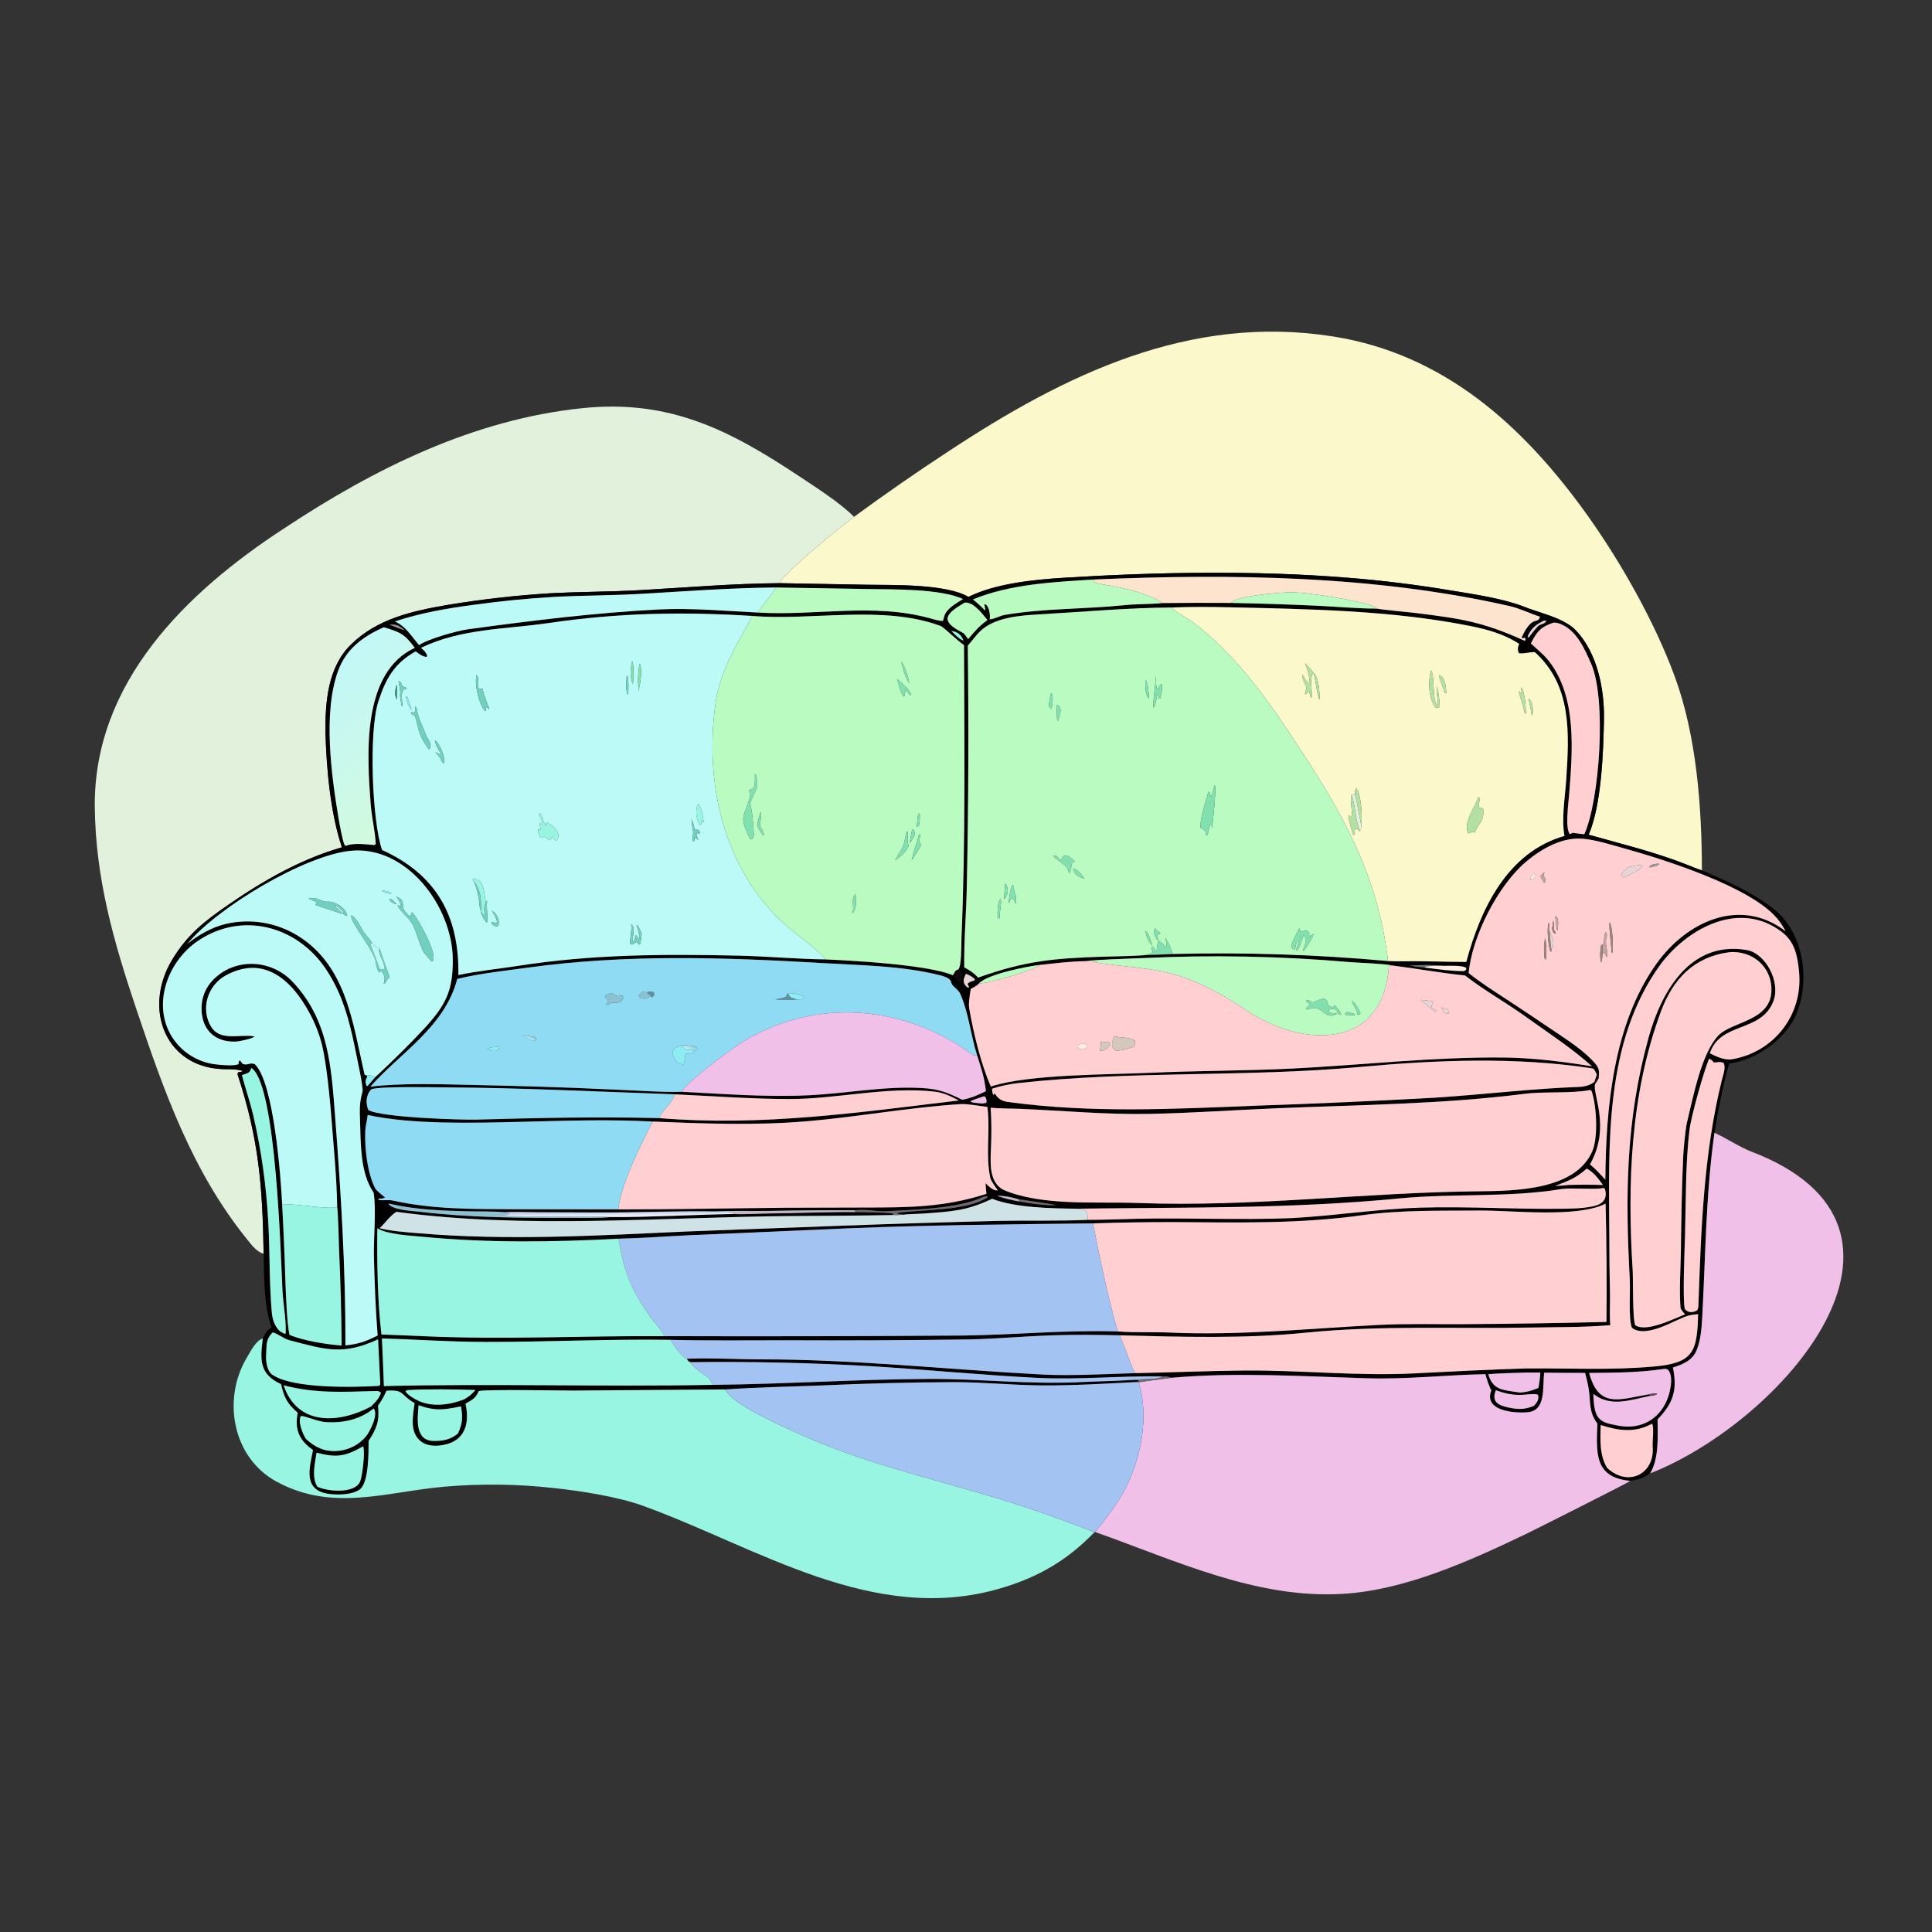 <svg width="1024" height="1024" viewBox="0 0 1024 1024" fill="none" xmlns="http://www.w3.org/2000/svg">
<rect x="0" y="0" width="1024" height="1024" fill="#333333" stroke="none"/>
<path d="M452.653 273.928C468.973 261.953 485.61 250.416 502.546 239.33C564.355 198.532 630.379 166.301 706.521 178.323C765.148 187.58 806.992 225.37 840.496 271.907C858.65 297.123 877.032 329.564 887.695 358.694C899.261 390.29 902.003 427.872 902.043 461.313C899.788 460.62 896.872 459.408 894.646 458.521C877.451 451.664 859.803 447.441 842.022 442.409C848.857 426.66 849.831 398.295 850.134 381.056C850.413 365.197 846.544 345.953 835.257 334.134C828.725 327.295 815.542 324.846 806.901 321.235C795.646 317.089 781.62 315.023 769.772 313.08C751.169 309.942 732.435 307.63 713.626 306.151C664.966 302.239 612.847 303.192 564.033 306.216C547.94 307.213 527.716 309.229 513.29 316.373C501.55 309.458 473.653 310.122 459.749 309.935L413.102 309.09C414.868 304.279 446.342 278.327 452.653 273.928Z" fill="#FBF8CC"/>
<path d="M139.742 664.54C136.035 663.457 133.472 659.996 131.142 657.118C101.793 620.861 86.955 578.551 72.244 534.801C60.335 499.384 50.612 465.609 50.241 427.644C49.595 361.676 98.876 313.749 150.389 280.189C198.308 248.438 250.722 222.359 308.538 216.349C354.876 211.532 386.665 227.867 423.943 252.647C432.495 258.332 445.484 266.654 452.654 273.928C446.343 278.327 414.869 304.279 413.103 309.09C388.089 309.295 364.173 311.378 339.28 312.79C323.203 313.702 307.105 313.599 290.906 314.491C273.047 315.627 255.255 317.649 237.596 320.552C218.79 323.798 199.941 327.795 185.823 341.821C173.683 353.881 172.34 372.198 172.507 388.377C173.025 407.543 175.144 430.913 181.21 449.104C159.591 455.302 139.639 466.679 121.179 479.433C108.39 488.267 99.188 495.363 91.069 508.996C75.464 535.198 88.048 567.165 120.58 566.698C123.194 566.661 126.154 566.849 128.695 567.6C126.557 569.13 126.77 567.01 125.856 569.246C137.263 603.962 139.122 628.435 139.742 664.54Z" fill="#E1F1DC"/>
<path d="M181.208 449.104C175.142 430.913 173.023 407.543 172.505 388.377C172.338 372.198 173.681 353.881 185.821 341.821C199.939 327.795 218.788 323.798 237.594 320.552C255.253 317.649 273.045 315.627 290.904 314.491C307.103 313.599 323.201 313.702 339.278 312.79C364.171 311.378 388.087 309.295 413.101 309.09L459.748 309.935C473.652 310.122 501.549 309.458 513.289 316.373C527.715 309.229 547.939 307.213 564.032 306.216C612.846 303.192 664.965 302.239 713.625 306.151C732.434 307.63 751.168 309.942 769.771 313.08C781.619 315.023 795.645 317.089 806.9 321.235C815.541 324.846 828.724 327.295 835.256 334.134C846.543 345.953 850.412 365.197 850.133 381.056C849.83 398.295 848.856 426.66 842.021 442.409C859.802 447.441 877.45 451.664 894.645 458.521C896.871 459.408 899.787 460.62 902.042 461.313C915.429 467.037 928.523 472.725 940.126 481.807C956.074 494.291 959.669 519.925 951.922 537.836C946.207 551.051 930.557 561.913 916.422 563.726C912.975 576.015 910.806 587.828 908.688 600.423C904.064 633.071 903.966 666.424 902.152 699.309C901.869 704.443 901.216 710.926 899.194 715.733C896.917 721.145 891.907 723.156 886.686 724.799C889.052 736.73 887.034 743.456 878.523 752.347C878.685 761.065 879.303 773.382 874.554 780.941C870.575 783.557 868.792 784.144 864.136 784.889C844.773 783.108 846.156 770.007 846.636 754.518C841.948 748.067 843.186 743.613 842.036 736.127C841.611 733.365 840.849 730.389 840.155 727.66C832.918 727.668 825.682 727.627 818.446 727.538C817.445 735.337 819.595 747.571 809.775 748.501C802.733 749.168 785.946 747.849 790.504 736.743C790.193 737.501 787.503 729.645 787.335 728.338C766.126 728.735 745.825 731.163 724.248 730.506C690.584 729.481 654.55 727.214 620.902 730.255C618.747 729.52 618.636 729.436 616.416 729.591C594.455 729.038 572.405 731.435 549.474 730.276C519.611 728.766 490.143 725.843 460.466 724.026C428.972 722.263 397.427 721.581 365.887 721.981C364.572 721.457 365.074 721.584 363.975 720.178C376.853 719.613 390.102 720.501 402.996 720.494C452.936 720.466 502.466 725.929 552.251 728.522C568.002 729.342 586.516 728.219 602.371 727.782C621.315 727.435 640.206 726.593 659.143 726.415C689.401 726.13 719.518 729.464 749.774 727.922C769.664 726.908 789.571 725.862 809.476 725.28C832.097 725.153 854.236 726.325 876.817 724.269C897.556 722.38 899.578 716.477 900.034 696.517C895.311 696.966 894.158 697.36 889.822 699.304C883.636 702.077 871.117 708.756 864.94 703.718C863.038 698.937 864.149 684.084 863.824 678.203C861.441 633.586 861.637 593.82 873.794 549.927C880.174 526.895 895.092 498.333 925.791 503.529C935.696 505.205 943.872 520.317 939.935 530.624C933.492 547.495 911.796 541.415 906.242 558.283C909.788 560.018 914.096 562.113 918.127 561.41C940.548 557.501 955.785 537.594 953.525 514.859C952.715 506.704 951.318 499.252 944.443 493.987C922.401 477.105 895.1 491.473 880.36 510.795C850.112 552.104 852.755 606.607 852.956 654.69C852.96 665.184 853.085 675.678 853.33 686.17C853.396 691.13 853.012 697.583 853.507 702.358C839.094 703.563 826.069 703.35 811.749 703.606C771.818 704.426 732.162 702.326 692.317 706.325C659.541 709.615 626.375 708.591 593.503 707.736C581.391 707.481 569.524 707.338 557.401 707.745C542.85 708.234 528.207 709.6 513.678 709.91C481.498 710.367 449.314 710.522 417.131 710.376C396.766 710.337 375.656 710.653 355.357 710.143C322.827 709.63 289.723 711.303 257.126 711.251C238.569 711.222 220.781 709.92 202.42 709.401C202.813 717.813 203.161 726.227 203.463 734.643C261.494 733.25 319.722 735.105 377.664 734.006C415.863 733.636 454.152 731.019 492.382 730.866C519.129 730.758 545.388 733.853 572.072 732.57C581.9 732.098 591.652 731.985 601.498 731.327L603.649 731.708L602.994 732.476C586.673 733.34 568.904 734.372 552.583 734.292C537.353 734.217 521.463 732.598 506.083 732.546C482.337 732.657 458.596 733.252 434.874 734.33C418.284 734.945 400.947 735.291 384.414 736.433L303.9 737.033C297.385 737.035 256.786 736.281 253.76 737.314C251.956 741.194 250.497 741.826 246.727 743.979C249.032 754.388 246.581 763.815 234.765 765.9C229.913 766.756 224.731 766.403 221.386 762.295C217.281 757.253 219.008 749.676 219.741 743.674C211.765 739.115 214.63 736.432 204.834 737.121C203.194 740.693 202.596 741.801 200.358 745.019C201.181 753.306 199.745 756.894 195.362 763.734C195.353 769.403 195.558 785.953 190.639 789.483C186.67 792.332 179.038 792.471 174.144 791.772C160.516 789.826 163.974 778.171 165.912 768.54C158.457 763.323 156.117 757.639 157.808 748.766C152.184 744.007 150.527 740.514 148.98 733.648C137.208 728.223 137.927 720.579 139.288 709.417C140.671 706.408 141.305 705.523 143.897 703.473C139.783 691.656 139.994 677.069 139.74 664.54C139.12 628.435 137.261 603.962 125.854 569.246C126.768 567.01 126.555 569.13 128.693 567.6C126.152 566.849 123.192 566.661 120.578 566.698C88.046 567.165 75.463 535.198 91.067 508.996C99.187 495.363 108.388 488.267 121.177 479.433C139.637 466.679 159.589 455.302 181.208 449.104ZM579.957 307.134C558.717 308.46 535.267 309.551 515.703 317.703C518.169 319.76 519.627 321.04 521.861 323.347L522.278 323.249L521.69 320.201C524.05 320.325 524.839 325.391 524.644 327.414L524.567 328.234C526.85 328.242 530.038 326.345 532.434 325.932C553.203 322.349 574.985 322.924 596.006 320.752C602.738 320.056 609.542 320.318 616.229 319.637C628.288 319.503 640.348 319.478 652.407 319.561C667.858 319.859 683.305 320.366 698.742 321.084C707.961 321.528 720.77 322.642 729.7 322.572C732.277 323.149 746.545 324.448 750.068 324.879C774.57 327.873 785.959 329.618 808.178 339.662L808.62 338.929L808.194 338.048L806.702 338.317L806.506 337.967C807.689 335.033 810.368 330.14 813.341 329.255C814.908 328.788 816.08 328.542 816.122 326.822C810.834 325.141 805.631 322.483 800.173 321.239C729.01 305.022 652.471 304.015 579.957 307.134ZM411.368 311.379C386.812 311.575 363.461 313.393 338.974 314.791C323.946 315.649 308.643 315.562 293.593 316.37C279.638 317.185 265.72 318.547 251.871 320.453C237.701 322.306 222.891 324.812 209.317 329.382C215.018 331.936 217.844 336.868 222.08 341.932C226.765 338.678 242.156 334.331 248.335 333.49C281.641 328.956 316.076 324.67 349.626 323.01C366.511 322.175 385.006 323.862 401.81 324.672C432.6 326.515 462.947 319.403 493.048 327.749C494.555 328.167 498.477 329.363 499.833 329.034L500.379 326.924C501.45 322.662 506.807 319.773 510.411 317.533C498.653 311.922 472.837 312.409 459.259 312.185L411.368 311.379ZM621.289 321.986C597.816 322.113 574.257 324.307 550.835 325.626C540.545 326.205 526.811 327.182 519.177 334.886C516.947 337.151 515.057 339.864 512.942 342.19C513.485 384.202 513.321 426.22 512.45 468.225C512.254 483.185 510.847 497.521 511.055 512.714C514.108 514.377 515.962 515.538 518.445 518.144C543.558 509.192 558.744 507.893 585.196 507.051C590.368 506.887 603.139 506.725 607.439 506.152C612.16 506.071 616.878 505.898 621.592 505.635C659.661 504.674 697.754 505.921 735.679 509.37C738.272 509.524 741.02 509.52 743.628 509.48C754.81 509.311 765.989 509.84 777.162 509.849C784.767 481.578 798.95 451.703 829.221 443.038C827.498 434.316 829.537 422.396 830.13 413.362C831.737 388.864 833.235 363.366 813.492 345.649C810.353 345.616 808.232 346.489 805.205 346.271L804.602 345.223C804.482 343.282 804.407 343.028 805.215 341.281C797.225 336.049 788.338 333.591 779.046 331.747C737.333 323.468 694.223 322.842 651.819 321.877C641.738 321.647 631.339 321.573 621.289 321.986ZM398.817 326.465C361.48 324.155 327.902 324.783 290.853 330.212C268.127 333.542 244.432 333.054 223.12 343.366C224.912 345.013 225.425 345.283 226.415 347.417L226.135 348.162C224.03 348.154 222.074 346.478 220.298 345.243C208.995 351.554 204.387 359.763 200.489 371.959C195.4 387.881 197.205 435.301 202.494 450.501C231.206 463.558 243.465 485.416 242.941 516.783C253.816 514.512 263.928 513.583 274.672 511.906C313.927 505.778 352.052 505.617 391.665 506.516C406.729 506.857 422.702 508.349 437.635 508.507C452.116 509.134 491.649 511.32 505.013 516.877C507.222 517.791 506.227 519.312 508.665 520.118L509.329 519.493C509.814 516.659 510.015 515.688 507.936 513.798C509.741 511.963 509.472 500.215 509.608 497.008C511.792 445.378 511.115 393.614 510.956 341.947C507.305 339.471 500.081 332.346 498.617 331.8C468.126 320.434 430.679 329.101 398.817 326.465ZM575.244 509.428C566.423 509.611 559.803 510.514 551.175 511.414C544.158 512.209 523.623 516.27 518.902 521.172C518.249 522.231 515.745 523.462 514.51 524.197C514.061 527.074 513.227 531.662 513.694 534.434C515.823 547.07 520 564.258 525.179 575.902L525.77 575.714C545.318 569.33 588.529 569.585 609.734 568.602C634.461 567.455 659.963 567.6 684.774 566.364C722.248 564.496 759.444 560.136 797.028 560.518C812.861 560.679 828.165 562.678 843.77 565.154C833.343 555.693 820.082 547.083 808.603 538.821C798.053 531.227 786.848 525.059 776.491 517.005C763.049 515.669 751.029 513.36 737.864 511.721C734.09 510.769 720.622 510.335 715.865 509.966C678.911 506.74 641.781 506.03 604.731 507.839C596.459 508.213 583.095 508.464 575.244 509.428ZM765.229 511.925C761.151 511.324 751.445 511.353 747.255 511.833C750.033 512.226 752.659 512.621 755.462 512.844C762.461 513.756 768.872 514.701 775.967 514.702C777.174 513.958 776.811 514.499 777.221 513.155C775.523 511.478 768.001 511.926 765.229 511.925ZM517.933 559.443C514.441 548.525 513.635 537.624 509.087 527.032C507.677 523.748 504.71 523.401 504.036 520.304C503.644 518.5 500.13 517.37 498.325 516.918C477.837 511.788 456.063 511.642 435.255 510.413C383.649 507.363 331.194 505.716 279.865 512.844C267.591 514.548 254.475 515.882 242.356 518.834C235.627 544.475 211.992 558.081 196.241 576.004C211.912 573.928 234.861 574.688 250.756 575.061C276.272 575.566 301.78 576.404 327.274 577.574C336.843 577.958 352.275 579.045 361.229 578.669C383.707 579.812 405.745 581.559 428.286 580.535C448.441 579.619 468.437 575.567 488.577 576.673C497.629 577.17 502.067 579.018 510.015 582.927C515.053 581.86 518.019 580.596 522.577 578.315C521.639 570.556 520.262 566.9 517.933 559.443ZM846.362 569.678C845.873 568.635 845.179 566.444 843.86 566.243C803.355 560.074 761.591 561.77 720.839 565.499C660.677 571.004 600.037 567.413 540.022 574.023C535.224 574.551 530.382 575.51 525.801 577.041C525.899 578.646 525.958 578.802 526.392 580.366C527.065 579.856 526.816 580.171 527.16 579.44C528.904 582.262 530.798 583.59 534.177 584.054C578.167 590.087 621.764 587.8 665.824 586.033C697.551 584.973 729.266 583.553 760.961 581.774C786.27 580.126 811.822 576.979 837.258 576.072C839.774 575.982 843.314 575.06 845.185 573.262L845.534 574.351C843.451 579.064 854.176 597.014 842.715 617.128C845.747 619.621 848.208 622.393 850.877 625.256C851.16 587.229 855.057 542.629 878.165 510.514C893.998 488.509 922.31 475.125 946.471 493.614C945.152 491.304 943.756 489.006 942.053 486.954C927.918 469.922 881.522 455.366 860.16 449.463C853.319 447.572 846.198 445.234 839.114 444.571C828.116 443.54 817.244 449.699 809.045 456.551C794.019 469.108 780.23 496.209 778.402 515.717C784.514 520.714 791.871 525.313 798.505 529.678C807.132 535.337 815.716 541.062 824.254 546.854C831.488 551.751 839.772 557.06 845.523 563.733C847.778 566.349 847.672 568.148 847.325 571.393C846.921 570.871 846.673 570.282 846.362 569.678ZM99.272 500.291C105.182 495.477 112.322 491.454 119.772 489.67C132.79 486.676 146.463 488.93 157.831 495.944C184.105 512.219 186.975 543.179 193.283 569.666L194.505 570.051L194.58 570.873C193.509 572.511 193.604 573.746 194.294 575.575L194.891 575.537L198.797 571.005C207.436 562.959 216.968 553.688 224.92 545.077C236.461 532.542 240.08 524.977 239.99 508.502C239.837 480.618 215.481 447.686 185.416 450.985C160.987 453.666 115.36 480.88 99.272 500.291ZM357.818 580.011C316.96 578.605 276.073 576.518 235.201 576.322C229.099 576.293 201.42 575.665 196.86 577.314C194 580.087 193.671 584.771 195.215 588.284C201.281 592.283 244.594 593.651 252.802 593.416C285.225 592.489 316.855 591.858 349.347 592.62C403.899 597.082 454.381 589.726 508.201 583.267C504.303 581.181 499.986 579.122 495.515 578.606C470.217 575.691 443.43 582.576 418.168 582.513C398.075 582.463 377.776 580.943 357.818 580.011ZM346.008 594.453C322.334 593.127 298.336 594.075 274.689 594.628C251.039 595.181 218.139 596.088 194.895 590.953C194.518 594.057 193.714 596.478 193.582 599.879C193.236 608.856 194.761 621.919 198.89 629.923C199.423 630.958 203.089 633.907 204.109 634.728C202.665 635.389 202.273 635.223 200.62 635.314L200.651 635.939C203.319 636.441 205.673 635.771 208.106 636.312C229.082 640.98 249.992 640.814 271.487 640.928L327.69 641.007C356.982 641.03 386.961 640.399 416.333 640.13L458.602 640.016C481.857 639.994 500.491 639.929 522.844 632.757C522.609 630.937 522.502 628.989 522.361 627.15C524.032 628.759 526.433 631.242 528.837 630.925C527.716 629.281 525.242 625.953 524.882 624.261C522.236 611.812 524.971 600.298 523.352 586.671C519.364 586.268 512.953 584.97 509.157 585.204C482.101 586.872 454.629 592 427.644 594.29C400.281 596.612 373.265 595.526 346.008 594.453ZM540.043 635.682C535.541 634.484 533.77 633.935 529.184 633.754L528.834 633.972C533.094 635.413 535.644 635.924 540.101 636.793C545.489 637.789 554.87 639.161 560.149 638.682L559.889 638.527L559.607 638.83C559.072 638.184 542.344 636.08 540.043 635.682ZM198.033 632.145L198.25 632.448L197.775 631.734C191.007 621.468 191.2 606.539 190.843 594.673C190.666 588.78 190.388 584.372 192.114 578.779C192.513 577.486 191.232 570.594 190.882 568.919C188.214 556.132 186.016 542.741 181.352 530.492C179.09 524.492 176.156 518.769 172.604 513.431C157.185 490.596 128.022 482.931 104.807 498.75C88.174 510.086 79.907 534.173 92.378 551.373C97.388 558.194 104.907 562.74 113.276 564.004C115.569 564.347 124.641 565.262 126.448 563.936L126.633 562.298L127.309 562.163L128.619 563.879C131.607 564.907 131.78 563.03 134.972 563.956C145.159 573.402 148.856 624.158 149.536 638.287C150.281 651.895 150.858 665.511 151.266 679.133C151.492 685.182 152.089 701.896 153.451 707.508C160.833 710.652 172.989 712.573 181.077 713.139C180.949 696.247 180.497 679.358 179.723 662.483C179.566 658.363 179.269 643.271 178.698 639.597C178.567 625.359 176.788 607.36 175.692 592.995C174.906 582.689 173.092 563.954 170.748 554.152C169.272 548.136 167.016 542.339 164.036 536.908C154.885 519.843 140.172 505.909 119.747 516.933C110.058 522.163 106.101 534.72 111.918 544.239C116.756 552.157 127.72 547.946 134.645 549.283L134.675 549.611C132.534 550.763 127.084 552.004 124.546 552.065C113.68 552.331 106.939 545.582 106.814 534.763C106.694 528.87 109.014 523.188 113.224 519.062C124.676 507.614 143.561 508.325 154.911 520.194C174.306 540.477 175.583 565.545 177.646 592.272C180.717 632.046 183.207 673.095 183.08 713.072C190.356 712.33 193.662 711.034 200.166 707.868C199.061 693.885 198.537 680.156 198.184 666.158C197.941 656.497 199.497 641.049 198.033 632.145ZM570.224 640.643C556.897 640.413 538.303 640.209 525.829 635.373C512.217 641.846 504.356 642.097 489.39 643.205C486.22 643.44 481.441 643.44 478.484 643.821C477.452 643.634 476.423 643.435 475.397 643.224L475.789 642.856C488.765 640.918 512.595 641.984 523.521 634.538L523.231 634.099C520.415 634.232 519.923 635.027 517.499 635.883C503.781 640.73 484.618 641.135 470.072 641.957C464.549 642.269 459.472 640.755 452.97 641.475C437.951 641.349 422.743 641.525 407.716 641.805C398.757 641.972 387.585 641.57 378.865 642.069C358.521 641.739 338.25 642.679 317.833 642.619L285.125 642.498C280.644 642.48 272.21 642.181 267.967 642.51C261.047 641.951 254.376 642.151 247.189 641.984C234.438 641.687 220.57 641.121 208.09 638.346C207.297 638.17 206.609 638.016 205.83 637.883C207.479 641.423 219.105 641.853 222.72 642.283C248.995 645.406 275.416 645.566 301.834 645.478C306.97 645.456 318.842 645.72 323.256 645.077C345.069 645.202 367.59 643.755 389.312 643.45C394.833 643.777 402.081 643.208 407.761 643.163C423.038 643.043 438.155 642.289 453.445 642.435C456.185 642.501 472.212 642.628 473.553 643.365L473.255 643.994C455.004 644.35 436.667 644.381 418.402 644.54C350.082 645.135 277.936 651.53 210.047 642.283C206.349 644.772 204.401 647.935 201.218 650.992C207.73 652.589 214.923 653.059 221.611 653.63C269.177 657.691 316.806 654.876 364.378 652.699L445.536 649.676C473.601 648.645 501.671 647.78 529.746 647.079C545.128 646.797 561.197 647.242 576.469 646.544C584.931 646.563 593.756 646.17 602.27 645.978C629.632 645.361 657.115 646.739 684.447 645.626C707.407 644.417 729.859 640.762 752.866 640.076C777.631 639.337 802.256 640.963 826.987 640.67C832.642 640.603 839.008 640.552 844.488 639.327C849.606 638.182 852.158 635.458 850.644 630.115L849.723 629.603C846.842 630.684 833.095 629.451 828.008 630.166C799.591 634.888 770.107 632.419 741.849 635.17C684.103 640.793 627.995 639.818 570.224 640.643ZM579.3 648.414C535.896 648.902 493.842 649.239 450.346 650.997L365.619 654.681C353.439 655.232 339.892 656.273 327.85 656.526C293.341 658.394 258.409 658.833 224.012 655.517C217.437 654.883 205.32 654.332 199.991 651.014C199.773 668.665 200.082 689.787 202.17 707.307C209.6 707.606 217.039 707.876 224.467 708.215C266.969 710.154 309.543 707.933 352.071 708.185C405.036 708.349 458.002 708.243 510.966 707.867C539.385 707.436 563.048 704.893 592.418 705.683C601.308 706.401 610.762 705.877 619.708 706.282C656.959 707.968 693.625 704.134 730.742 702.238C745.687 701.475 760.709 701.926 775.665 701.835C800.933 701.676 826.2 701.283 851.461 700.656C851.679 679.748 851.523 658.837 850.994 637.934C836.155 645.674 801.005 641.436 784.132 641.605C763.655 641.771 742.405 641.245 722.075 644.083C688.23 648.808 655.411 647.929 621.431 647.735C607.385 647.723 593.339 647.95 579.3 648.414ZM842.284 727.689C847.427 746.735 858.158 741.728 874.204 738.958L874.446 739.882C863.72 742.023 853.792 746.002 844.506 738.785C844.626 742.298 844.817 747.993 846.839 750.861C849.215 754.307 853.115 754.636 856.751 755.436C871.924 758.774 883.493 749.601 885.565 734.427C885.879 732.133 885.976 728.134 884.23 726.203C883.436 725.324 882.493 725.506 881.376 725.631C868.36 727.565 855.42 727.525 842.284 727.689ZM511.403 319.368C500.599 325.557 498.222 329.255 510.358 335.42C511.301 335.898 512.398 337.964 513.187 338.692C516.795 334.472 518.888 331.916 523.375 328.627C520.547 325.264 516.228 319.124 511.403 319.368ZM818.395 328.914C814.332 330.79 811.383 333.099 809.699 337.332L809.916 337.923L810.432 337.649C811.785 335.928 813.596 333.527 815.106 331.997C816.559 330.525 818.528 331.053 819.655 329.092L818.395 328.914ZM823.515 329.982C817.085 332.068 814.843 334.257 811.649 340.525L811.39 341.042C814.529 343.988 818.282 346.975 820.931 350.358C835.947 369.538 833.463 398.325 831.656 421.21C831.299 425.733 829.512 438.656 831.93 441.954C832.915 441.959 832.469 441.972 833.499 441.393C835.454 441.654 837.782 442.03 839.718 442.166C847.813 424.271 851.6 370.572 843.351 351.819C840.082 344.386 835.924 334.587 827.733 331.009C826.243 330.358 825.112 329.964 823.515 329.982ZM206.492 331.08C208.388 331.811 212.866 333.649 214.602 334.049C211.314 331.592 210.466 330.832 206.492 331.08ZM203.382 332.464C192.411 337.359 183.386 343.875 179.107 355.818C171.157 378.007 175.609 410.787 179.473 433.899C180.046 437.326 181.456 444.897 182.53 447.654L183.327 448.376C186.273 446.829 192.337 447.349 195.619 447.641L198.566 447.875L199.147 447.25C198.824 440.401 196.991 433.159 196.47 426.224C194.528 400.344 191.493 356.496 219.853 343.374C214.398 336.034 212.233 335.068 203.382 332.464ZM504.234 334.38C506.037 336.224 508.249 338.676 510.657 339.578C509.536 336.445 507.607 334.909 504.234 334.38ZM916.753 504.666C897.831 507.107 886.703 518.833 880.255 536.284C864.137 579.905 862.433 627.509 865.355 673.477C865.65 678.069 865.217 700.042 866.766 702.46C871.422 705.449 881.39 701.497 886.147 699.539L893.122 696.621C892.41 695.812 890.795 694.05 890.717 693.063C889.969 683.644 890.775 672.774 890.903 663.387C891.136 646.366 891.353 629.595 892.148 612.623C892.315 609.057 893.309 598.902 894.003 595.526C897.194 582.439 901.614 558.604 910.667 548.95C917.799 541.347 938.318 541.325 938.893 525.312C939.351 512.585 929.002 503.755 916.753 504.666ZM512.001 516.119C510.486 518.978 509.952 521.134 512.797 523.377L513.664 523.368C513.314 522.487 513.287 522.34 512.807 521.527C513.683 520.329 515.152 520.118 516.542 519.673L516.661 518.982C514.816 517.298 514.332 517.191 512.001 516.119ZM905.855 561.141C902.991 567.795 896.379 591.563 895.512 598.516C893.273 616.468 893.607 637.112 893.08 655.371C892.884 662.171 891.722 688.914 893.003 693.845C894.91 695.972 897.34 695.805 899.626 694.43C900.038 693.316 900.012 693.543 900.173 692.377C901.61 651.939 902.876 611.74 912.623 572.422C913.281 569.766 915.007 565.353 913.39 563.27C910.975 562.562 910.743 563.123 908.377 563.147C907.647 562.336 906.928 561.493 905.855 561.141ZM133.149 566.072C132.447 568.917 130.99 568.806 128.22 569.837C130.072 576.928 132.508 583.881 134.179 590.918C138.475 609.475 141.145 628.373 142.157 647.394C143.092 663.278 142.644 679.428 144.016 695.226C144.356 699.145 145.44 702.87 148.361 705.601L150.826 706.978L151.42 706.68C151.759 699.425 150.102 691.573 149.732 684.262C148.736 664.533 146.45 576.93 133.752 566.388C133.577 566.243 133.35 566.177 133.149 566.072ZM842.923 577.718C832.066 579.723 818.963 578.367 807.823 579.776C764.351 585.265 720.599 585.571 676.884 587.392C654.239 588.336 631.651 589.955 608.986 590.387C586.106 590.823 563.205 588.625 540.356 587.692C535.407 587.49 529.904 587.622 525.055 587.109C525.605 594.871 525.515 602.027 525.178 609.798C524.86 617.149 524.412 626.631 531.759 630.62C552.266 639.416 581.091 636.787 603.134 637.615C663.577 639.887 723.388 632.016 783.705 631.406C803.174 631.209 835.038 630.816 843.947 610.17C847.203 602.682 846.204 585.903 843.591 578.264L842.923 577.718ZM521.556 581.03C519.128 581.829 516.998 582.496 514.64 583.51L514.438 583.969L515.956 584.404C517.968 584.621 520.946 585.205 522.692 584.499C523.174 583.059 522.911 583.267 522.354 581.5L521.556 581.03ZM840.986 619.401C835.081 624.508 831.62 625.735 824.254 628.561C826.57 628.444 828.853 628.384 831.147 628.051C837.821 627.87 842.94 627.858 849.617 628.081C846.917 624.546 844.977 621.46 840.986 619.401ZM144.553 706.236C140.612 710.075 141.432 713.037 141.056 718.072C140.81 721.362 141.464 726.614 144.276 728.583C155.246 736.262 188.332 735.269 200.738 734.561C201.546 733.897 201.343 734.282 201.552 733.542L200.393 709.865C181.852 718.398 173.09 715.518 153.079 710.269C150.693 709.643 146.57 706.486 144.553 706.236ZM800.948 727.719C797.103 727.901 792.612 728.001 788.828 728.345C791.214 737.167 797.225 736.704 805.487 738.081C809.188 737.875 812.014 737.072 815.42 735.609C815.957 732.462 816.247 730.679 816.406 727.47C811.252 727.411 806.097 727.494 800.948 727.719ZM150.343 734.254C157.628 755.996 179.713 754.461 196.448 745.583C198.527 743.742 201.18 740.973 201.888 738.218C201.047 737.291 200.314 737.24 198.808 737.28C181.46 737.737 167.408 738.648 150.343 734.254ZM216.073 736.776L214.897 737.283C215.628 739.265 220.039 741.673 222.052 742.578C229.471 745.912 238.778 744.576 246.132 741.619C249.256 739.733 249.533 739.34 252.033 736.742C242.117 736.34 225.886 736.172 216.073 736.776ZM792.81 736.867C790.146 743.623 794.846 745.119 800.816 746.272C805.161 747.112 808.941 746.955 813.053 745.064C814.625 743.479 815.852 741.716 815.169 739.276C813.845 738.418 808.158 739.317 806.025 739.331C800.705 739.367 797.688 738.497 792.81 736.867ZM221.867 744.795C221.349 751.372 219.562 763.502 229.67 763.718C234.78 763.827 238.644 763.076 242.683 759.844C245.174 754.525 245.324 751.383 244.385 745.787L244.323 745.401C235.267 747.277 230.763 747.961 221.867 744.795ZM197.988 746.515C190.929 752.385 181.957 754.264 172.92 753.773C168.418 753.528 161.39 750.269 159.511 750.516C157.654 753.202 160.499 760.354 162.269 762.806C167.205 767.159 171.963 769.517 178.797 769.034C184.617 768.639 190.034 765.923 193.833 761.497C196.108 758.798 200.802 749.518 197.988 746.515ZM875.559 754.623C866.377 759.6 857.994 758.326 848.383 755.293C848.21 762.958 847.672 771.295 851.817 778.02C863.004 788.47 877.28 781.161 875.941 766.536C875.752 764.474 876.864 755.828 875.559 754.623ZM192.476 766.582C183.001 771.957 178.35 772.772 167.783 769.92C166.908 775.831 165.045 782.917 168.204 787.982C173.389 790.545 187.892 791.851 190.814 785.369C192.053 782.622 193.658 769.101 192.476 766.582Z" fill="#010000"/>
<path d="M579.958 307.134C652.472 304.015 729.011 305.022 800.174 321.239C805.632 322.483 810.835 325.141 816.123 326.822C816.081 328.542 814.909 328.788 813.342 329.255C810.369 330.14 807.69 335.033 806.507 337.967L806.703 338.317L808.195 338.048L808.621 338.929L808.179 339.662C785.96 329.618 774.571 327.873 750.069 324.879C746.546 324.448 732.278 323.149 729.701 322.572C727.29 319.091 695.172 314.569 689.391 314.167C684.881 313.862 680.353 313.946 675.857 314.419C671.246 314.89 655.083 316.25 652.408 319.561C640.349 319.478 628.289 319.503 616.23 319.637C609.277 314.862 597.632 312.101 589.405 310.596C587.046 310.165 581.222 309.374 579.652 308.359L579.958 307.134Z" fill="#FDE4CF"/>
<path d="M515.703 317.703C535.267 309.551 558.717 308.46 579.957 307.134L579.651 308.359C581.221 309.374 587.045 310.165 589.404 310.596C597.631 312.101 609.276 314.862 616.229 319.637C609.542 320.318 602.738 320.056 596.006 320.752C574.985 322.924 553.203 322.349 532.434 325.932C530.038 326.345 526.85 328.242 524.567 328.234L524.644 327.414C524.839 325.391 524.05 320.325 521.69 320.201L522.278 323.249L521.861 323.347C519.627 321.04 518.169 319.76 515.703 317.703Z" fill="#B9FBC0"/>
<path d="M209.316 329.382C222.89 324.812 237.7 322.306 251.87 320.453C265.719 318.547 279.637 317.185 293.592 316.37C308.642 315.562 323.945 315.649 338.973 314.791C363.46 313.393 386.811 311.575 411.367 311.379C409.014 315.231 403.059 322.23 401.809 324.672C385.005 323.862 366.51 322.175 349.625 323.01C316.075 324.67 281.64 328.956 248.334 333.49C242.155 334.331 226.764 338.678 222.079 341.932C217.843 336.868 215.017 331.936 209.316 329.382Z" fill="#BCFAF8"/>
<path d="M411.37 311.379L459.262 312.185C472.84 312.409 498.655 311.922 510.413 317.533C506.809 319.773 501.453 322.662 500.382 326.924L499.836 329.034C498.48 329.363 494.558 328.167 493.051 327.749C462.95 319.403 432.603 326.515 401.812 324.672C403.062 322.23 409.017 315.231 411.37 311.379Z" fill="#B9FBC0"/>
<path d="M652.406 319.561C655.081 316.25 671.244 314.89 675.855 314.419C680.351 313.946 684.879 313.862 689.389 314.167C695.17 314.569 727.288 319.091 729.699 322.572C720.769 322.642 707.96 321.528 698.741 321.084C683.304 320.366 667.857 319.859 652.406 319.561Z" fill="#B9FBC0"/>
<path d="M513.187 338.692C512.398 337.964 511.301 335.898 510.358 335.42C498.222 329.255 500.599 325.557 511.403 319.368C516.228 319.124 520.547 325.264 523.375 328.627C518.888 331.916 516.795 334.472 513.187 338.692Z" fill="#B9FBC0"/>
<path d="M621.289 321.986C631.339 321.573 641.738 321.647 651.819 321.877C694.223 322.842 737.333 323.468 779.046 331.747C788.338 333.591 797.225 336.049 805.215 341.281C804.407 343.028 804.482 343.282 804.602 345.223L805.205 346.271C808.232 346.489 810.353 345.616 813.492 345.649C833.235 363.366 831.737 388.864 830.13 413.362C829.537 422.396 827.498 434.316 829.221 443.038C798.95 451.703 784.767 481.578 777.162 509.849C765.989 509.84 754.81 509.311 743.628 509.48C741.02 509.52 738.272 509.524 735.679 509.37C730.881 467.933 714.702 436.367 692.26 401.887C674.844 375.131 657.632 348.868 631.756 329.398C628.906 327.253 622.865 324.666 621.289 321.986ZM691.714 362.609C692.638 365.126 692.534 364.317 691.762 367.19L691.609 367.748L692.268 367.983L693.419 366.571L693.872 366.543L694.619 369.37L695.204 369.759L695.193 369.845L695.224 369.866C695.652 365.776 693.828 359.062 696.158 356.491C697.4 360.312 698.152 369.227 699.388 370.82C699.439 366.721 699.141 359.451 696.158 356.491C695.762 355.838 692.452 352.309 691.73 351.516C692.652 354.099 694.776 359.647 693.697 362.15C692.706 361.872 691.056 358.741 690.297 357.557L690.105 357.962C690.365 359.861 690.929 360.834 691.714 362.609ZM718.178 421.059L716.091 421.421C715.62 425.591 716.987 430.695 716.43 432.562C715.295 432.465 715.843 432.539 714.785 432.349C714.562 433.852 716.492 440.222 717.007 442.124L717.587 442.581L718.084 442.121L717.769 442.572C718.019 441.429 718.094 440.517 718.126 439.347L719.051 439.196L720.839 440.572C721.574 439.411 721.451 438.612 721.494 437.232C722.19 432.285 721.379 423.385 719.648 418.659L718.554 418.651L719.241 417.997L718.634 417.753C718.134 419.04 718.224 419.673 718.178 421.059ZM758.548 355.333C756.827 360.785 757.144 368.497 759.874 373.529C760.185 374.093 760.517 374.647 760.869 375.187L762.595 375.003L762.656 375.191C763.321 372.145 762.583 369.172 762.169 365.978L761.59 363.956C760.952 366.679 762.507 371.027 761.84 373.95C758.931 371.124 760.599 358.434 758.548 355.333ZM762.642 357.856C762.941 359.898 764.932 364.868 765.749 367.137L766.566 367.4C766.372 364.134 766.234 358.868 762.642 357.856ZM806.142 364.266L806.539 367.042L806.155 367.369L804.861 366.258C805.973 370.573 807.063 372.924 808.079 377.688L808.713 378.418C808.87 375.656 808.186 366.023 806.142 364.266ZM810.092 370.211C810.879 373.492 811.381 375.547 811.775 378.907L812.238 379.071C812.582 376.343 812.67 371.956 810.092 370.211ZM783.515 422.279C782.443 427.353 775.223 435.402 778.178 441.781L780.745 440.854L781.656 441.31C783.715 435.914 786.827 435.663 786.082 428.665C784.434 427.2 783.826 429.25 783.761 426.73C783.713 424.865 785.202 423.633 783.515 422.279Z" fill="#FBF8CC"/>
<path d="M512.943 342.19C515.058 339.864 516.948 337.151 519.178 334.886C526.812 327.182 540.546 326.205 550.836 325.626C574.258 324.307 597.817 322.113 621.29 321.986C622.866 324.666 628.907 327.253 631.757 329.398C657.633 348.868 674.845 375.131 692.261 401.887C714.703 436.367 730.882 467.933 735.68 509.37C697.755 505.921 659.662 504.674 621.593 505.635C620.414 502.267 619.692 499.99 617.575 497.101C618.022 498.672 618.705 500.81 617.985 502.22C616.558 500.479 616.22 499.781 614.261 498.845L613.31 496.415C613.719 493.487 613.701 496.23 615.082 494.588L612.869 492.89C612.772 492.299 612.891 492.675 612.135 491.96C611.032 494.362 612.274 497.251 614.261 498.845C612.483 501.541 613.917 502.319 612.669 504.324C611.989 503.264 611.475 501.815 610.701 501.613L610.2 502.677L610.444 503.18C610.831 504.002 610.692 503.699 611.055 504.69C609.483 506.121 609.25 505.503 607.44 506.152C603.14 506.725 590.369 506.887 585.197 507.051C558.745 507.893 543.559 509.192 518.446 518.144C515.963 515.538 514.109 514.377 511.056 512.714C510.848 497.521 512.255 483.185 512.451 468.225C513.322 426.22 513.486 384.202 512.943 342.19ZM561.771 455.566C560.136 453.956 560.441 453.738 558.57 453.328L558.504 454.036C559.815 455.396 559.812 455.337 561.393 456.167C564.35 459.302 565.172 457.77 566.69 462.882C567.796 461.11 567.715 458.879 568.482 456.637L569.78 456.906C568.824 455.493 566.276 453.529 564.608 453.282C562.838 454.14 563.599 453.512 562.548 455.551L561.771 455.566ZM612.5 358.353C612.57 363.991 611.073 369.728 611.33 375.126C612.357 374.081 613.046 370.15 613.355 368.62L613.833 367.973L614.338 370.233L614.91 370.189C615.529 368.123 616.379 364.558 615.704 362.507C614.488 363.241 614.482 363.73 613.715 365.114L613.141 364.957C612.398 362.052 613.023 360.662 612.5 358.353ZM607.055 360.255C607.106 362.909 606.753 368.654 609.02 370.191C608.857 367.713 608.566 361.704 607.055 360.255ZM557.07 367.267C556.578 369.586 555.864 372.096 556.029 374.411C556.538 375.003 556.772 375.331 557.364 375.84C557.606 373.648 558.726 368.576 557.07 367.267ZM559.944 373.476C560.092 375.275 560.086 381.504 560.505 382.193L560.705 382.126C561.527 379.679 562.329 378.078 562.039 375.54C561.345 374.165 561.298 374.282 559.944 373.476ZM643.628 416.278C643.047 418.28 642.776 420.962 641.801 422.245L640.982 419.702L640.481 419.745C639.268 423.947 635.617 435.07 636.382 438.777L638.784 440.216C638.962 441.051 639.134 441.887 639.302 442.724L640.003 442.782C640.488 440.636 640.894 438.65 641.576 436.551C642.452 437.951 642.165 437.379 642.37 439.166C642.811 436.542 644.728 417.637 644.005 416.584C643.913 416.45 643.754 416.38 643.628 416.278ZM568.735 460.265C569.686 463.818 571.354 464.571 574.808 465.702C572.774 463.206 571.702 460.993 568.735 460.265ZM532.783 468.211L532.153 476.235L532.479 476.465C534.41 474.03 534.847 470.711 532.783 468.211ZM536.68 468.891C535.374 471.536 535.056 475.088 534.576 478.085L534.807 478.606L535.817 476.049C536.522 476.121 536.307 475.963 536.594 476.246C537.965 477.593 537.526 476.819 538.027 478.614L538.461 478.602C539.06 474.016 537.185 473.207 537.366 469.792L536.68 468.891ZM530.257 476.35C528.575 478.863 528.732 483.149 528.741 486.218C529.408 486.847 529.024 486.702 529.858 486.732C529.641 483.03 531.215 477.408 530.257 476.35ZM688.709 491.8C687.465 494.362 684.882 499.028 684.358 501.511C685.202 503.06 684.628 502.399 686.339 503.366C686.696 501.65 686.884 499.774 687.951 498.457L688.328 498.494C688.186 501.804 686.675 501.834 687.287 504.018C688.72 502.718 690.269 497.709 690.858 495.766C694.182 498.387 689.894 502.584 690.977 504.02C692.388 502.266 695.851 496.92 696.253 494.885C695.468 495.425 694.974 495.759 694.148 496.249C692.925 493.729 695.659 495.905 692.97 493.357C690.237 492.794 691.214 494.168 689.201 493.59L688.709 491.8ZM607.049 493.304C607.865 497.047 608.165 498.39 610.766 501.183C609.976 498.902 608.849 494.311 607.049 493.304Z" fill="#B9FBC0"/>
<path d="M223.122 343.366C244.434 333.054 268.129 333.542 290.855 330.212C327.904 324.783 361.482 324.155 398.819 326.465C390.797 341.351 381.784 355.164 379.3 372.41C372.603 418.903 385.562 468.974 425.312 497.436C427.624 499.091 436.562 506.667 437.637 508.507C422.704 508.349 406.731 506.857 391.667 506.516C352.054 505.617 313.929 505.778 274.674 511.906C263.93 513.583 253.818 514.512 242.943 516.783C243.467 485.416 231.208 463.558 202.496 450.501C197.207 435.301 195.402 387.881 200.491 371.959C204.389 359.763 208.997 351.554 220.3 345.243C222.076 346.478 224.032 348.154 226.137 348.162L226.417 347.417C225.427 345.283 224.914 345.013 223.122 343.366ZM257.58 478.175C256.483 474.641 257.065 465.5 250.733 465.903L250.491 466.469L251.255 467.13C252.181 469.838 252.953 472.065 253.506 474.882C254.06 477.709 253.93 480.162 254.816 482.83C254.998 484.553 256.832 488.305 258.141 489.076C258.624 484.829 257.798 482.401 258.11 478.021L258.164 477.351L257.58 478.175ZM335.132 350.284C333.932 355.26 333.841 357.819 335.388 362.703C335.911 360.828 335.933 351.911 335.132 350.284ZM339.099 351.773C337.973 355.622 338.038 362.118 338.483 366.089C339.269 362.805 340.648 354.73 339.099 351.773ZM252.605 357.757C251.256 362.243 253.948 373.74 257.041 376.771L257.632 376.596L257.45 375.3C258.431 375.112 258.03 375.083 258.651 375.189L259.506 376.139C259.542 375.891 255.828 367.123 255.904 365.298C255.927 364.758 254.156 365.075 253.768 365.11C252.606 362.027 254.219 359.111 252.605 357.757ZM332.181 357.941C332.047 360.222 331.52 366.222 332.646 368.02L332.954 368.045C333.06 364.67 333.334 361.583 332.588 358.29L332.181 357.941ZM211.19 361.046C211.394 363.127 212.355 365.14 212.056 367.943C211.901 369.399 212.661 372.944 212.974 374.39L213.53 374.31L213.212 372.879C213.047 370.534 212.611 368.172 213.473 366.081C214.66 365.105 213.997 365.297 215.369 365.149L215.118 364.435L213.208 363.755C212.783 362.562 212.698 361.142 211.19 361.046ZM210.244 362.864C209.401 365.79 208.83 367.908 210.273 370.764C210.59 368.069 210.62 365.554 210.244 362.864ZM215.202 369.179C215.224 371.019 216.593 375.164 218.224 376.19L215.915 369.315L215.202 369.179ZM220.02 374.29L219.988 377.289C217.818 378.624 218.648 376.023 217.865 378.171C218.46 378.557 219.164 379.015 219.978 379.543C221.82 385.704 221.674 388.862 225.355 394.33L226.963 396.74L227.458 397.327C229.51 394.1 226.939 392.549 225.736 389.432C224.022 384.99 221.331 379.854 220.764 375.13L220.02 374.29ZM230.465 392.26C231.176 395.749 231.724 396.366 233.679 399.294L233.386 399.878C232.352 399.424 231.755 399.161 230.781 398.598C231.178 399.086 233.216 401.534 233.443 401.918C234.063 403.201 234.189 404.161 235.172 404.551C236.563 401.934 232.769 393.496 230.465 392.26ZM370.168 425.892C368.142 428.741 368.987 435.131 371.221 437.403C372.081 436.198 371.746 436.871 371.514 434.827L371.42 434.452L372.024 435.138C372.7 435.893 372.378 435.705 372.893 435.948C373.144 434.548 371.514 427.107 370.168 425.892ZM285.597 431.347C286.237 432.977 287.829 436.059 287.451 437.37L286.45 436.104L285.897 436.207C286.146 437.699 286.298 438.299 286.703 439.709C285.901 439.926 286.321 439.875 285.267 439.318C285.133 440.787 285.441 443.023 286.578 444.069C287.713 443.8 287.452 443.882 288.484 443.396C289.481 444.032 290.064 444.455 290.998 445.182L291.836 445.185C291.996 444.647 292.157 444.109 292.317 443.571L292.851 443.687L294.23 445.342L295.194 445.315C297.863 440.926 292.877 437.65 289.832 435.805L289.032 435.801L289.662 437.94C287.33 435.728 288.526 433.822 286.335 431.129L285.597 431.347ZM366.513 434.348C366.831 439.933 367.995 439.362 366.914 445.215L367.336 445.769L368.081 445.768L368.13 444.217C370.008 444.115 368.567 444.269 370.181 445.206C369.606 443.803 368.923 442.73 369.266 441.328C370.353 441.799 369.945 441.846 370.922 441.754C370.753 440.205 371.081 440.828 369.939 439.809L368.219 439.682C367.805 437.933 367.474 435.807 366.513 434.348ZM260.754 482.803C261.914 484.81 263.138 486.473 263.442 488.724L262.849 489.284C262.056 488.999 261.468 488.781 260.655 488.552L260.785 489.826C262.842 491.06 262.254 491.162 263.994 490.766C265.241 488.094 263.291 483.896 260.754 482.803ZM334.544 489.844C335.028 493.648 333.597 498.324 334.086 500.331L334.947 500.617L337.47 499.277L338.72 500.685L339.366 500.265C339.701 498.388 339.92 496.838 340.129 494.942C339.437 493.348 338.83 491.719 337.814 490.32L337.355 490.434C338.328 493.262 338.71 494.14 338.892 497.22L338.545 497.883C338.016 496.943 337.591 495.707 336.826 495.428L336.959 495.335L337.162 495.48C336.535 496.485 336.54 497.028 336.424 498.198L335.588 499.175C334.637 497.169 337.355 491.9 334.544 489.844Z" fill="#BCFAF8"/>
<path d="M398.818 326.465C430.68 329.101 468.127 320.434 498.618 331.8C500.082 332.346 507.306 339.471 510.957 341.947C511.116 393.614 511.793 445.378 509.609 497.008C509.473 500.215 509.742 511.963 507.937 513.798C505.501 514.89 506.689 514.963 505.014 516.877C491.65 511.32 452.117 509.134 437.636 508.507C436.561 506.667 427.623 499.091 425.311 497.436C385.561 468.974 372.602 418.903 379.299 372.41C381.783 355.164 390.796 341.351 398.818 326.465ZM485.969 438.427L487.085 437.422C487.505 435.133 487.521 434.185 487.584 431.829L486.705 430.936C486.468 432.917 485.923 436.566 485.969 438.427ZM482.26 446.903C483.88 444.086 486.076 442.105 483.999 439.475L483.449 439.799C483.11 441.539 482.245 445.32 482.26 446.903ZM481.169 440.578L480.446 441.008C478.345 451.058 479.234 447.255 474.371 456.02C477.937 453.57 479.353 452.434 481.609 448.483C480.799 445.638 481.068 443.53 481.169 440.578ZM488.396 447.634C486.618 446.647 487.542 444.357 487.826 442.495L487.189 442.122C486.071 445.956 483.908 452.339 483.236 455.967C485.139 453.08 486.691 450.636 488.396 447.634ZM477.663 350.753C478.384 353.761 480.062 359.798 481.975 362.162C481.453 359.133 479.742 352.927 477.663 350.753ZM475.502 359.831C476.207 362.617 477.2 366.943 478.889 369.202L479.372 368.965L479.904 366.243L480.433 365.94L481.22 366.939L482.297 368.503L482.848 368.231C482.415 365.468 477.632 361.922 475.502 359.831ZM400.102 410.324C400.07 412.753 400.424 416.229 399.118 417.944L397.046 418.759C397.275 420.115 397.215 419.82 397.72 421.098C395.106 433.422 390.807 431.086 397.482 444.496L398.653 444.929C398.913 444.39 399.236 443.719 399.623 442.914C399.131 437.124 399.004 431.231 397.56 425.68C400.381 418.412 402.508 417.682 400.751 410.926L400.102 410.324ZM403.089 430.269L402.986 430.696C401.48 436.716 399.988 436.734 404.445 442.768L404.986 442.252C404.708 441.398 404.267 440.158 403.728 439.459C401.681 436.807 404.313 432.509 403.089 430.269ZM453.228 473.833C450.78 477.46 452.977 479.554 451.816 484.278C453.916 481.391 454.272 477.198 453.228 473.833Z" fill="#B9FBC0"/>
<path d="M810.432 337.649L809.916 337.923L809.699 337.332C811.383 333.099 814.332 330.79 818.395 328.914L819.655 329.092C818.528 331.053 816.559 330.525 815.106 331.997C813.596 333.527 811.785 335.928 810.432 337.649Z" fill="#E6D4D7"/>
<path d="M811.391 341.042L811.65 340.525C814.844 334.257 817.086 332.068 823.516 329.982C825.113 329.964 826.244 330.358 827.734 331.009C835.925 334.587 840.083 344.386 843.352 351.819C851.601 370.572 847.814 424.271 839.719 442.166C837.783 442.03 835.455 441.654 833.5 441.393C832.47 441.972 832.916 441.959 831.931 441.954C829.513 438.656 831.3 425.733 831.657 421.21C833.464 398.325 835.948 369.538 820.932 350.358C818.283 346.975 814.53 343.988 811.391 341.042Z" fill="#FFCFD2"/>
<path d="M214.602 334.049C212.866 333.649 208.388 331.811 206.492 331.08C210.466 330.832 211.314 331.592 214.602 334.049Z" fill="#969B9A"/>
<path d="M195.619 447.641C192.337 447.349 186.273 446.829 183.327 448.376L182.53 447.654C181.456 444.897 180.046 437.326 179.473 433.899C175.609 410.787 171.157 378.007 179.107 355.818C183.386 343.875 192.411 337.359 203.382 332.464C212.233 335.068 214.398 336.034 219.853 343.374C191.493 356.496 194.528 400.344 196.47 426.224C196.991 433.159 198.824 440.401 199.147 447.25L198.566 447.875L195.619 447.641Z" fill="url(#paint0_linear_31_3026)"/>
<path d="M510.657 339.578C508.249 338.676 506.037 336.224 504.234 334.38C507.607 334.909 509.536 336.445 510.657 339.578Z" fill="#98F5E1"/>
<path d="M335.386 362.703C333.839 357.819 333.93 355.26 335.13 350.284C335.931 351.911 335.909 360.828 335.386 362.703Z" fill="#81E0AD"/>
<path d="M481.976 362.162C480.063 359.798 478.385 353.761 477.664 350.753C479.743 352.927 481.454 359.133 481.976 362.162Z" fill="#81E0AD"/>
<path d="M338.483 366.089C338.038 362.118 337.973 355.622 339.099 351.773C340.648 354.73 339.269 362.805 338.483 366.089Z" fill="#81E0AD"/>
<path d="M696.158 356.491C693.828 359.062 695.652 365.776 695.224 369.866L695.193 369.845L695.204 369.759L694.619 369.37L693.872 366.543L693.419 366.571L692.268 367.983L691.609 367.748L691.762 367.19C692.534 364.317 692.638 365.126 691.714 362.609C690.929 360.834 690.365 359.861 690.105 357.962L690.297 357.557C691.056 358.741 692.706 361.872 693.697 362.15C694.776 359.647 692.652 354.099 691.73 351.516C692.452 352.309 695.762 355.838 696.158 356.491Z" fill="#B5E0A3"/>
<path d="M762.169 365.978C762.583 369.172 763.321 372.145 762.656 375.191L762.595 375.003L760.869 375.187C760.517 374.647 760.185 374.093 759.874 373.529C757.144 368.497 756.827 360.785 758.548 355.333C760.599 358.434 758.931 371.124 761.84 373.95C762.507 371.027 760.952 366.679 761.59 363.956L762.169 365.978Z" fill="#B5E0A3"/>
<path d="M696.16 356.491C699.143 359.451 699.441 366.721 699.39 370.82C698.154 369.227 697.402 360.312 696.16 356.491Z" fill="#B5E0A3"/>
<path d="M258.649 375.189C258.028 375.083 258.429 375.112 257.448 375.3L257.63 376.596L257.04 376.771C253.947 373.74 251.254 362.243 252.603 357.757C254.217 359.111 252.604 362.027 253.766 365.11C254.154 365.075 255.925 364.758 255.902 365.298C255.826 367.123 259.54 375.891 259.504 376.139L258.649 375.189Z" fill="#70CFBD"/>
<path d="M332.955 368.045L332.647 368.02C331.521 366.222 332.048 360.222 332.182 357.941L332.589 358.29C333.335 361.583 333.061 364.67 332.955 368.045Z" fill="#70CFBD"/>
<path d="M766.569 367.4L765.752 367.137C764.935 364.868 762.944 359.898 762.645 357.856C766.237 358.868 766.375 364.134 766.569 367.4Z" fill="#B5E0A3"/>
<path d="M613.355 368.62C613.046 370.15 612.357 374.081 611.33 375.126C611.073 369.728 612.57 363.991 612.5 358.353C613.023 360.662 612.398 362.052 613.141 364.957L613.715 365.114C614.482 363.73 614.488 363.241 615.704 362.507C616.379 364.558 615.529 368.123 614.91 370.189L614.338 370.233L613.833 367.973L613.355 368.62Z" fill="#81E0AD"/>
<path d="M481.222 366.939L480.435 365.94L479.906 366.243L479.374 368.965L478.891 369.202C477.202 366.943 476.209 362.617 475.504 359.831C477.634 361.922 482.417 365.468 482.85 368.231L482.299 368.503L481.222 366.939Z" fill="#81E0AD"/>
<path d="M213.21 372.879L213.528 374.31L212.972 374.39C212.659 372.944 211.898 369.399 212.053 367.943C212.352 365.14 211.391 363.127 211.188 361.046C212.696 361.142 212.781 362.562 213.206 363.755L215.116 364.435L215.367 365.149C213.995 365.297 214.658 365.105 213.471 366.081C212.609 368.172 213.045 370.534 213.21 372.879Z" fill="#70CFBD"/>
<path d="M609.02 370.191C606.753 368.654 607.106 362.909 607.055 360.255C608.566 361.704 608.857 367.713 609.02 370.191Z" fill="#81E0AD"/>
<path d="M210.27 370.764C208.827 367.908 209.398 365.79 210.241 362.864C210.617 365.554 210.587 368.069 210.27 370.764Z" fill="#42998F"/>
<path d="M808.081 377.688C807.065 372.924 805.975 370.573 804.863 366.258L806.157 367.369L806.541 367.042L806.144 364.266C808.188 366.023 808.872 375.656 808.715 378.418L808.081 377.688Z" fill="#B5E0A3"/>
<path d="M557.363 375.84C556.771 375.331 556.537 375.003 556.028 374.411C555.863 372.096 556.577 369.586 557.069 367.267C558.725 368.576 557.605 373.648 557.363 375.84Z" fill="#81E0AD"/>
<path d="M218.221 376.19C216.59 375.164 215.221 371.019 215.199 369.179L215.912 369.315L218.221 376.19Z" fill="#8EECF5"/>
<path d="M812.24 379.071L811.777 378.907C811.383 375.547 810.881 373.492 810.094 370.211C812.672 371.956 812.584 376.343 812.24 379.071Z" fill="#B5E0A3"/>
<path d="M560.706 382.126L560.506 382.193C560.087 381.504 560.093 375.275 559.945 373.476C561.299 374.282 561.346 374.165 562.04 375.54C562.33 378.078 561.528 379.679 560.706 382.126Z" fill="#81E0AD"/>
<path d="M226.961 396.74L225.353 394.33C221.672 388.862 221.818 385.704 219.976 379.543C219.162 379.015 218.458 378.557 217.863 378.171C218.646 376.023 217.816 378.624 219.986 377.289L220.018 374.29L220.762 375.13C221.329 379.854 224.02 384.99 225.734 389.432C226.937 392.549 229.508 394.1 227.456 397.327L226.961 396.74Z" fill="#70CFBD"/>
<path d="M233.443 401.918C233.216 401.534 231.178 399.086 230.781 398.598C231.755 399.161 232.352 399.424 233.386 399.878L233.679 399.294C231.724 396.366 231.176 395.749 230.465 392.26C232.769 393.496 236.563 401.934 235.172 404.551C234.189 404.161 234.063 403.201 233.443 401.918Z" fill="#70CFBD"/>
<path d="M398.654 444.929L397.483 444.496C390.808 431.086 395.107 433.422 397.721 421.098C397.216 419.82 397.276 420.115 397.047 418.759L399.119 417.944C400.425 416.229 400.071 412.753 400.103 410.324L400.752 410.926C402.509 417.682 400.382 418.412 397.561 425.68C399.005 431.231 399.132 437.124 399.624 442.914C399.237 443.719 398.914 444.39 398.654 444.929Z" fill="#81E0AD"/>
<path d="M639.302 442.724C639.134 441.887 638.962 441.051 638.784 440.216L636.382 438.777C635.617 435.07 639.268 423.947 640.481 419.745L640.982 419.702L641.801 422.245C642.776 420.962 643.047 418.28 643.628 416.278C643.754 416.38 643.913 416.45 644.005 416.584C644.728 417.637 642.811 436.542 642.37 439.166C642.165 437.379 642.452 437.951 641.576 436.551C640.894 438.65 640.488 440.636 640.003 442.782L639.302 442.724Z" fill="#81E0AD"/>
<path d="M718.18 421.059C718.226 419.673 718.136 419.04 718.636 417.753L719.243 417.997L718.556 418.651L719.65 418.659C721.381 423.385 722.192 432.285 721.496 437.232C720.281 431.899 719.526 426.713 718.18 421.059Z" fill="#B5E0A3"/>
<path d="M716.094 421.421L718.181 421.059C719.527 426.713 720.282 431.899 721.497 437.232C721.454 438.612 721.577 439.411 720.842 440.572C718.109 434.335 718.252 424.438 716.094 421.421Z" fill="#E1F1DC"/>
<path d="M716.093 421.421C718.251 424.438 718.108 434.335 720.841 440.572L719.053 439.196L718.128 439.347C718.096 440.517 718.021 441.429 717.771 442.572L718.086 442.121L717.589 442.581L717.009 442.124C716.494 440.222 714.564 433.852 714.787 432.349C715.845 432.539 715.297 432.465 716.432 432.562C716.989 430.695 715.622 425.591 716.093 421.421Z" fill="#B5E0A3"/>
<path d="M780.745 440.854L778.178 441.781C775.223 435.402 782.443 427.353 783.515 422.279C785.202 423.633 783.713 424.865 783.761 426.73C783.826 429.25 784.434 427.2 786.082 428.665C786.827 435.663 783.715 435.914 781.656 441.31L780.745 440.854Z" fill="#B5E0A3"/>
<path d="M371.514 434.827C371.746 436.871 372.081 436.198 371.221 437.403C368.987 435.131 368.142 428.741 370.168 425.892C371.514 427.107 373.144 434.548 372.893 435.948C372.378 435.705 372.7 435.893 372.024 435.138L371.42 434.452L371.514 434.827Z" fill="#98F5E1"/>
<path d="M292.852 443.687L292.318 443.571C292.158 444.109 291.997 444.647 291.837 445.185L291 445.182C290.066 444.455 289.482 444.032 288.485 443.396C287.453 443.882 287.714 443.8 286.579 444.069C285.442 443.023 285.134 440.787 285.268 439.318C286.322 439.875 285.902 439.926 286.704 439.709C286.299 438.299 286.147 437.699 285.898 436.207L286.451 436.104L287.452 437.37C287.83 436.059 286.238 432.977 285.598 431.347L286.336 431.129C288.527 433.822 287.332 435.728 289.664 437.94L289.033 435.801L289.833 435.805C292.878 437.65 297.864 440.926 295.195 445.315L294.231 445.342L292.852 443.687Z" fill="#98F5E1"/>
<path d="M404.446 442.768C399.989 436.734 401.481 436.716 402.987 430.696L403.09 430.269C404.314 432.509 401.682 436.807 403.729 439.459C404.268 440.158 404.709 441.398 404.987 442.252L404.446 442.768Z" fill="#81E0AD"/>
<path d="M486.704 430.936L487.583 431.829C487.52 434.185 487.504 435.133 487.084 437.422L485.968 438.427C485.922 436.566 486.467 432.917 486.704 430.936Z" fill="#81E0AD"/>
<path d="M370.18 445.206C368.566 444.269 370.007 444.115 368.129 444.217L368.08 445.768L367.335 445.769L366.913 445.215C367.994 439.362 366.83 439.933 366.512 434.348C367.473 435.807 367.804 437.933 368.218 439.682L369.938 439.809C371.08 440.828 370.752 440.205 370.921 441.754C369.944 441.846 370.352 441.799 369.265 441.328C368.922 442.73 369.605 443.803 370.18 445.206Z" fill="#70CFBD"/>
<path d="M483.451 439.799L484.001 439.475C486.078 442.105 483.882 444.086 482.262 446.903C482.247 445.32 483.112 441.539 483.451 439.799Z" fill="#81E0AD"/>
<path d="M474.371 456.02C479.234 447.255 478.345 451.058 480.446 441.008L481.169 440.578C481.068 443.53 480.799 445.638 481.609 448.483C479.353 452.434 477.937 453.57 474.371 456.02Z" fill="#81E0AD"/>
<path d="M487.187 442.122L487.824 442.495C487.54 444.357 486.616 446.647 488.394 447.634C486.689 450.636 485.137 453.08 483.234 455.967C483.906 452.339 486.069 445.956 487.187 442.122Z" fill="#81E0AD"/>
<path d="M847.325 571.393C847.672 568.148 847.778 566.349 845.523 563.733C839.772 557.06 831.488 551.751 824.254 546.854C815.716 541.062 807.132 535.337 798.505 529.678C791.871 525.313 784.514 520.714 778.402 515.717C780.23 496.209 794.019 469.108 809.045 456.551C817.244 449.699 828.116 443.54 839.114 444.571C846.198 445.234 853.319 447.572 860.16 449.463C881.522 455.366 927.918 469.922 942.053 486.954C943.756 489.006 945.152 491.304 946.471 493.614C922.31 475.125 893.998 488.509 878.165 510.514C855.057 542.629 851.16 587.229 850.877 625.256C848.208 622.393 845.747 619.621 842.715 617.128C854.176 597.014 843.451 579.064 845.534 574.351C846.079 573.66 846.851 572.21 847.325 571.393ZM821.408 493.853C820.753 492.606 821.023 491.864 821.17 490.541L821.256 489.736L821.32 489.207L820.684 489.512C819.809 492.379 820.666 502.163 821.89 504.503L822.273 504.16L822.219 502.999L823.014 502.042C823.719 498.205 822.98 497.317 821.408 493.853ZM849.442 500.565L848.607 501.059C848.079 504.396 847.854 506.918 848.621 510.218C849.251 508.738 849.26 506.793 849.421 505.11L850.481 505.16C850.961 506.212 850.954 506.447 851.661 507.32C852.579 504.645 850.482 499.957 851.395 497.144C851.82 495.834 851.719 495.562 851.51 494.211L850.981 494.218C850.088 495.527 850.22 498.396 850.141 500.124L849.442 500.565ZM878.912 457.735C877.159 457.967 875.937 457.948 874.476 458.921L874.269 459.627L874.465 459.751C876.242 459.302 878.23 459.117 879.364 457.999L878.912 457.735ZM867.925 458.614L863.102 459.572C861.636 460.859 859.943 462.084 859.104 463.797C859.663 464.226 860.012 464.589 860.479 465.1L861.808 464.603C864.244 463.271 869.507 461.194 870.572 459.084L870.123 458.535L867.925 458.614ZM818.264 462.464L816.548 464.283L816.787 465.53L817.133 465.42L818.245 467.854L818.895 467.819C819.051 465.817 819.349 466.085 818.524 464.655L818.283 464.624C818.138 463.232 817.941 463.835 818.631 462.722L818.264 462.464ZM812.871 462.76C811.698 464.465 811.041 464.691 811.252 466.208L812.511 466.345C813.522 464.978 813.556 465.204 814.04 463.654L812.871 462.76ZM824.122 485.835C825.563 489.581 824.134 490.844 825.486 493.2C825.748 490.92 826.452 487.43 824.844 485.626L824.122 485.835ZM823.254 488.097L822.854 490.765C822.599 492.377 822.534 492.499 823.203 494.068C823.495 494.317 823.961 494.802 824.264 494.87L824.592 494.233C824.417 493.981 824.242 493.73 824.067 493.479C822.916 492.473 823.93 488.346 823.254 488.097ZM853.069 488.85C852.776 493.742 854.026 498.971 854.078 504.397L854.476 505.047L854.735 505.083C854.909 501.805 854.931 491.377 853.069 488.85ZM818.913 497.275C818.263 500.491 818.18 504.472 818.624 507.72L819.441 508.683C819.427 506.624 819.696 498.671 818.913 497.275Z" fill="#FFCFD2"/>
<path d="M194.507 570.051L193.285 569.666C186.977 543.179 184.107 512.219 157.833 495.944C146.465 488.93 132.792 486.676 119.774 489.67C112.324 491.454 105.184 495.477 99.273 500.291C115.362 480.88 160.989 453.666 185.418 450.985C215.483 447.686 239.839 480.618 239.992 508.502C240.082 524.977 236.463 532.542 224.922 545.077C216.97 553.688 207.438 562.959 198.799 571.005C196.78 569.968 196.672 569.822 194.507 570.051ZM197.24 499.861L196.909 499.315C196.051 497.925 194.308 496.097 193.223 494.574C190.686 491.015 189.931 488.032 186.638 485.265L186.086 485.325C186.133 489.798 199.098 504.508 199.269 510.591C199.296 511.561 200.109 514.361 200.847 515.368C201.726 515.046 201.315 515.322 201.976 514.408C203.897 516.822 204.334 518.402 203.385 521.279L203.925 521.471L204.403 520.582C205.094 519.317 205.601 518.866 206.543 517.812C204.956 513.783 202.47 506.679 201.113 502.581L200.911 502.176L200.228 502.238C198.58 501.617 198.372 501.18 197.24 499.861ZM202.233 472.105C203.894 473.036 205.67 474.001 207.573 473.504C206.001 472.45 204.12 471.957 202.233 472.105ZM209.988 475.121C211.435 477.072 211.608 477.427 212.449 479.71L212.276 480.227L210.753 479.758C211.125 482.23 217.165 486.551 218.888 490.341C220.981 494.945 222.114 499.412 224.111 503.958C224.482 504.803 227.528 508.046 228.479 509.406L229.555 509.223C231.496 504.415 221.943 487.751 218.696 483.68L218.099 483.65L217.594 485.582L217.076 485.643C216.374 484.923 214.124 482.66 213.958 481.979C213.044 478.225 214.43 477.225 209.988 475.121ZM163.482 476.135C165.014 476.914 165.73 477.249 167.329 477.854L167.773 478.601L167.212 479.622C168.483 480.177 180.237 484.02 182.179 484.584C180.423 483.058 178.661 481.71 177.298 479.842C178.546 479.881 177.995 479.862 179.32 480.863C180.991 482.342 181.877 482.779 182.337 484.825C183.265 485.261 183.051 485.189 184.082 485.448C183.546 481.459 177.738 477.653 173.712 477.89C169.325 478.148 169.666 475.317 163.482 476.135ZM206.326 476.698C207.318 478.313 208.367 478.894 210.202 479.273C209.195 478.192 208.17 476.738 206.946 476.343L206.326 476.698Z" fill="#BCFAF8"/>
<path d="M561.393 456.167C559.812 455.337 559.815 455.396 558.504 454.036L558.57 453.328C560.441 453.738 560.136 453.956 561.771 455.566L562.548 455.551C563.599 453.512 562.838 454.14 564.608 453.282C566.276 453.529 568.824 455.493 569.78 456.906L568.482 456.637C567.715 458.879 567.796 461.11 566.69 462.882C565.172 457.77 564.35 459.302 561.393 456.167Z" fill="#81E0AD"/>
<path d="M874.466 459.751L874.27 459.627L874.477 458.921C875.938 457.948 877.16 457.967 878.913 457.735L879.365 457.999C878.231 459.117 876.243 459.302 874.466 459.751Z" fill="#969B9A"/>
<path d="M863.104 459.572L867.927 458.614L870.125 458.535L870.573 459.084C869.508 461.194 864.246 463.271 861.81 464.603L860.48 465.1C860.013 464.589 859.664 464.226 859.105 463.797C859.944 462.084 861.638 460.859 863.104 459.572Z" fill="#E6D4D7"/>
<path d="M574.807 465.702C571.353 464.571 569.685 463.818 568.734 460.265C571.701 460.993 572.773 463.206 574.807 465.702Z" fill="#81E0AD"/>
<path d="M818.898 467.819L818.248 467.854L817.136 465.42L816.79 465.53L816.551 464.283L818.267 462.464L818.634 462.722C817.944 463.835 818.141 463.232 818.286 464.624L818.527 464.655C819.352 466.085 819.054 465.817 818.898 467.819Z" fill="#C0A3A2"/>
<path d="M812.513 466.345L811.254 466.208C811.043 464.691 811.7 464.465 812.873 462.76L814.042 463.654C813.558 465.204 813.524 464.978 812.513 466.345Z" fill="#FFEDE1"/>
<path d="M251.252 467.13L250.488 466.469L250.73 465.903C257.062 465.5 256.481 474.641 257.578 478.175C256.4 480.908 256.664 481.956 256.938 484.787L256.461 485.124C255.515 484.126 255.5 484.04 254.813 482.83C254.858 482.448 254.896 482.065 254.925 481.681C255.288 476.901 254.429 470.884 251.252 467.13Z" fill="#98F5E1"/>
<path d="M251.254 467.13C254.431 470.884 255.29 476.901 254.927 481.681C254.898 482.065 254.86 482.448 254.815 482.83C253.929 480.162 254.059 477.709 253.505 474.882C252.952 472.065 252.18 469.838 251.254 467.13Z" fill="#70CFBD"/>
<path d="M532.478 476.465L532.152 476.235L532.782 468.211C534.846 470.711 534.409 474.03 532.478 476.465Z" fill="#81E0AD"/>
<path d="M536.592 476.246C536.305 475.963 536.52 476.121 535.815 476.049L534.805 478.606L534.574 478.085C535.054 475.088 535.372 471.536 536.678 468.891L537.364 469.792C537.183 473.207 539.058 474.016 538.459 478.602L538.025 478.614C537.524 476.819 537.963 477.593 536.592 476.246Z" fill="#81E0AD"/>
<path d="M207.57 473.504C205.667 474.001 203.891 473.036 202.23 472.105C204.117 471.957 205.998 472.45 207.57 473.504Z" fill="#8EECF5"/>
<path d="M451.816 484.278C452.977 479.554 450.78 477.46 453.228 473.833C454.272 477.198 453.916 481.391 451.816 484.278Z" fill="#81E0AD"/>
<path d="M229.555 509.223L228.479 509.406C227.528 508.046 224.482 504.803 224.111 503.958C222.114 499.412 220.981 494.945 218.888 490.341C217.165 486.551 211.125 482.23 210.753 479.758L212.276 480.227L212.449 479.71C211.608 477.427 211.435 477.072 209.988 475.121C214.43 477.225 213.044 478.225 213.958 481.979C214.124 482.66 216.374 484.923 217.076 485.643L217.594 485.582L218.099 483.65L218.696 483.68C221.943 487.751 231.496 504.415 229.555 509.223Z" fill="#70CFBD"/>
<path d="M182.177 484.584C180.235 484.02 168.481 480.177 167.21 479.622L167.771 478.601L167.327 477.854C165.728 477.249 165.012 476.914 163.48 476.135C169.664 475.317 169.323 478.148 173.71 477.89C177.736 477.653 183.544 481.459 184.08 485.448C183.049 485.189 183.263 485.261 182.335 484.825C181.875 482.779 180.989 482.342 179.318 480.863C177.993 479.862 178.544 479.881 177.296 479.842C178.659 481.71 180.421 483.058 182.177 484.584Z" fill="#70CFBD"/>
<path d="M210.2 479.273C208.365 478.894 207.316 478.313 206.324 476.698L206.944 476.343C208.168 476.738 209.193 478.192 210.2 479.273Z" fill="#70CFBD"/>
<path d="M529.859 486.732C529.025 486.702 529.409 486.847 528.742 486.218C528.733 483.149 528.576 478.863 530.258 476.35C531.216 477.408 529.642 483.03 529.859 486.732Z" fill="#81E0AD"/>
<path d="M257.581 478.175L258.164 477.351L258.111 478.021C257.799 482.401 258.624 484.829 258.141 489.076C256.832 488.305 254.998 484.553 254.816 482.83C255.503 484.04 255.518 484.126 256.464 485.124L256.941 484.787C256.667 481.956 256.403 480.908 257.581 478.175Z" fill="#70CFBD"/>
<path d="M260.782 489.826L260.652 488.552C261.465 488.781 262.053 488.999 262.846 489.284L263.439 488.724C263.135 486.473 261.911 484.81 260.751 482.803C263.288 483.896 265.239 488.094 263.992 490.766C262.252 491.162 262.839 491.06 260.782 489.826Z" fill="#70CFBD"/>
<path d="M197.24 499.861L196.345 500.309C196.343 500.645 200.62 511.614 201.195 513.306L201.907 513.934L203.552 513.568C204.312 509.908 199.947 505.967 201.113 502.581C202.47 506.679 204.956 513.783 206.543 517.812C205.601 518.866 205.094 519.317 204.403 520.582L203.925 521.471L203.385 521.279C204.334 518.402 203.897 516.822 201.976 514.408C201.315 515.322 201.726 515.046 200.847 515.368C200.109 514.361 199.296 511.561 199.269 510.591C199.098 504.508 186.133 489.798 186.086 485.325L186.638 485.265C189.931 488.032 190.686 491.015 193.223 494.574C194.308 496.097 196.051 497.925 196.909 499.315L197.24 499.861Z" fill="#70CFBD"/>
<path d="M825.485 493.2C824.133 490.844 825.562 489.581 824.121 485.835L824.843 485.626C826.451 487.43 825.747 490.92 825.485 493.2Z" fill="#C0A3A2"/>
<path d="M593.504 707.736C626.376 708.591 659.542 709.615 692.318 706.325C732.163 702.326 771.819 704.426 811.75 703.606C826.07 703.35 839.095 703.563 853.508 702.358C853.013 697.583 853.397 691.13 853.331 686.17C853.086 675.678 852.961 665.184 852.957 654.69C852.756 606.607 850.113 552.104 880.361 510.795C895.101 491.473 922.402 477.105 944.444 493.987C951.319 499.252 952.716 506.704 953.526 514.859C955.786 537.594 940.549 557.501 918.128 561.41C914.097 562.113 909.789 560.018 906.243 558.283C911.797 541.415 933.493 547.495 939.936 530.624C943.873 520.317 935.697 505.205 925.792 503.529C895.093 498.333 880.175 526.895 873.795 549.927C861.638 593.82 861.442 633.586 863.825 678.203C864.15 684.084 863.039 698.937 864.941 703.718C871.118 708.756 883.637 702.077 889.823 699.304C894.159 697.36 895.312 696.966 900.035 696.517C899.579 716.477 897.557 722.38 876.818 724.269C854.237 726.325 832.098 725.153 809.477 725.28C789.572 725.862 769.665 726.908 749.775 727.922C719.519 729.464 689.402 726.13 659.144 726.415C640.207 726.593 621.316 727.435 602.372 727.782C602.001 727.619 601.631 727.456 601.26 727.294C598.62 721.555 595.989 713.301 593.504 707.736Z" fill="#FFCFD2"/>
<path d="M824.266 494.87C823.963 494.802 823.497 494.317 823.205 494.068C822.536 492.499 822.601 492.377 822.856 490.765L823.256 488.097C823.932 488.346 822.918 492.473 824.069 493.479C824.244 493.73 824.419 493.981 824.594 494.233L824.266 494.87Z" fill="#9F8582"/>
<path d="M822.221 502.999L822.275 504.16L821.892 504.503C820.668 502.163 819.811 492.379 820.686 489.512L821.322 489.207L821.258 489.736L821.172 490.541C821.025 491.864 820.755 492.606 821.41 493.853C821.643 496.911 821.847 499.955 822.221 502.999Z" fill="#9F8582"/>
<path d="M854.738 505.083L854.479 505.047L854.081 504.397C854.029 498.971 852.779 493.742 853.072 488.85C854.934 491.377 854.912 501.805 854.738 505.083Z" fill="#9F8582"/>
<path d="M340.127 494.942C339.918 496.838 339.699 498.388 339.364 500.265L338.718 500.685L337.468 499.277L334.945 500.617L334.084 500.331C333.595 498.324 335.026 493.648 334.542 489.844C337.353 491.9 334.635 497.169 335.586 499.175L336.422 498.198C336.538 497.028 336.533 496.485 337.16 495.48L336.957 495.335L336.824 495.428C337.589 495.707 338.014 496.943 338.543 497.883L338.89 497.22C338.708 494.14 338.326 493.262 337.353 490.434L337.812 490.32C338.828 491.719 339.435 493.348 340.127 494.942Z" fill="#70CFBD"/>
<path d="M149.539 638.287C148.859 624.158 145.162 573.402 134.975 563.956C131.783 563.03 131.61 564.907 128.622 563.879L127.312 562.163L126.636 562.298L126.451 563.936C124.644 565.262 115.572 564.347 113.279 564.004C104.91 562.74 97.39 558.194 92.38 551.373C79.909 534.173 88.176 510.086 104.81 498.75C128.025 482.931 157.188 490.596 172.607 513.431C176.159 518.769 179.093 524.492 181.355 530.492C186.019 542.741 188.217 556.132 190.885 568.919C191.235 570.594 192.516 577.486 192.117 578.779C190.391 584.372 190.669 588.78 190.846 594.673C191.203 606.539 191.01 621.468 197.778 631.734L198.253 632.448L198.036 632.145C199.5 641.049 197.944 656.497 198.187 666.158C198.54 680.156 199.064 693.885 200.169 707.868C193.665 711.034 190.359 712.33 183.083 713.072C183.21 673.095 180.72 632.046 177.649 592.272C175.586 565.545 174.309 540.477 154.914 520.194C143.564 508.325 124.679 507.614 113.227 519.062C109.017 523.188 106.697 528.87 106.817 534.763C106.942 545.582 113.683 552.331 124.549 552.065C127.087 552.004 132.537 550.763 134.678 549.611L134.648 549.283C127.723 547.946 116.759 552.157 111.921 544.239C106.104 534.72 110.061 522.163 119.75 516.933C140.175 505.909 154.888 519.843 164.039 536.908C167.019 542.339 169.275 548.136 170.751 554.152C173.095 563.954 174.909 582.689 175.695 592.995C176.791 607.36 178.57 625.359 178.701 639.597C176.702 641.512 155.595 637.739 149.539 638.287Z" fill="#BCFAF8"/>
<path d="M614.262 498.845C612.275 497.251 611.033 494.362 612.136 491.96C612.892 492.675 612.773 492.299 612.87 492.89L615.083 494.588C613.702 496.23 613.72 493.487 613.311 496.415L614.262 498.845Z" fill="#81E0AD"/>
<path d="M690.859 495.766C690.27 497.709 688.721 502.718 687.288 504.018C686.676 501.834 688.187 501.804 688.329 498.494L687.952 498.457C686.885 499.774 686.697 501.65 686.34 503.366C684.629 502.399 685.203 503.06 684.359 501.511C684.883 499.028 687.466 494.362 688.71 491.8L689.202 493.59C691.215 494.168 690.238 492.794 692.971 493.357C695.66 495.905 692.926 493.729 694.149 496.249C694.975 495.759 695.469 495.425 696.254 494.885C695.852 496.92 692.389 502.266 690.978 504.02C689.895 502.584 694.183 498.387 690.859 495.766Z" fill="#81E0AD"/>
<path d="M610.768 501.183C608.167 498.39 607.867 497.047 607.051 493.304C608.851 494.311 609.978 498.902 610.768 501.183Z" fill="#81E0AD"/>
<path d="M849.443 500.565L850.142 500.124C850.221 498.396 850.089 495.527 850.982 494.218L851.511 494.211C851.72 495.562 851.821 495.834 851.396 497.144C850.483 499.957 852.58 504.645 851.662 507.32C850.955 506.447 850.962 506.212 850.482 505.16L849.422 505.11L849.443 500.565Z" fill="#C0A3A2"/>
<path d="M821.41 493.853C822.982 497.317 823.721 498.205 823.016 502.042L822.221 502.999C821.847 499.955 821.643 496.911 821.41 493.853Z" fill="#E6D4D7"/>
<path d="M614.262 498.845C616.221 499.781 616.559 500.479 617.986 502.22C618.706 500.81 618.023 498.672 617.576 497.101C619.693 499.99 620.415 502.267 621.594 505.635C616.88 505.898 612.162 506.071 607.441 506.152C609.251 505.503 609.484 506.121 611.056 504.69C610.693 503.699 610.832 504.002 610.445 503.18L610.201 502.677L610.702 501.613C611.476 501.815 611.99 503.264 612.67 504.324C613.918 502.319 612.484 501.541 614.262 498.845Z" fill="#81E0AD"/>
<path d="M819.442 508.683L818.625 507.72C818.181 504.472 818.264 500.491 818.914 497.275C819.697 498.671 819.428 506.624 819.442 508.683Z" fill="#9F8582"/>
<path d="M201.112 502.581C199.946 505.967 204.311 509.908 203.551 513.568L201.906 513.934L201.194 513.306C200.619 511.614 196.342 500.645 196.344 500.309L197.239 499.861C198.371 501.18 198.579 501.617 200.227 502.238L200.91 502.176L201.112 502.581Z" fill="#BCFAF8"/>
<path d="M849.421 505.11C849.26 506.793 849.251 508.738 848.621 510.218C847.854 506.918 848.079 504.396 848.607 501.059L849.442 500.565L849.421 505.11Z" fill="#9F8582"/>
<path d="M886.147 699.539C881.39 701.497 871.422 705.449 866.766 702.46C865.217 700.042 865.65 678.069 865.355 673.477C862.433 627.509 864.137 579.905 880.255 536.284C886.703 518.833 897.831 507.107 916.753 504.666C929.002 503.755 939.351 512.585 938.893 525.312C938.318 541.325 917.799 541.347 910.667 548.95C901.614 558.604 897.194 582.439 894.003 595.526C893.309 598.902 892.315 609.057 892.148 612.623C891.353 629.595 891.136 646.366 890.903 663.387C890.775 672.774 889.969 683.644 890.717 693.063C890.795 694.05 892.41 695.812 893.122 696.621L886.147 699.539Z" fill="#FFCFD2"/>
<path d="M575.246 509.428C583.097 508.464 596.461 508.213 604.733 507.839C641.783 506.03 678.913 506.74 715.867 509.966C720.624 510.335 734.092 510.769 737.866 511.721C736.59 511.784 737.176 511.601 736.104 512.256C733.096 556.606 690.621 555.178 661.522 536.108C650.881 529.007 641.29 523.218 629.236 518.691C612.846 512.535 597.024 512.851 580.266 510.065L581.447 509.97C579.901 509.513 576.964 509.503 575.246 509.428ZM708.699 537.143C706.105 536.912 705.963 537.325 704.199 536.027L704.336 535.239C706.009 534.466 707.228 534.667 708.733 535.714L708.953 536.917C709.708 537.704 709.544 537.494 710.55 538.037L710.802 537.392C709.936 535.527 708.749 534.348 707.415 532.788L706.592 533.821C702.172 533.393 705.143 531.282 702.028 529.373C699.524 529.32 698.038 530.832 695.773 531.275C695.187 531.389 694.103 529.705 692.342 530.227L692.514 530.877C693.822 531.853 693.528 531.358 694.164 532.685C692.887 533.65 693.097 533.36 692.139 534.571L692.959 535.117C701.355 531.224 701.691 541.757 708.699 537.143ZM716.472 530.438C717.324 533.163 719.844 536.358 719.449 537.703L720.629 537.656L721.102 537.215C720.344 535.169 718.39 531.492 716.472 530.438ZM714.06 536.259L712.837 537.289L713.17 537.865C715.16 538.127 715.838 538.122 717.86 538.065L718.201 537.615C716.662 536.818 715.308 536.993 714.06 536.259Z" fill="#B9FBC0"/>
<path d="M517.934 559.443C517.735 559.424 515.789 559.24 515.789 559.24C479.65 532.672 432.74 528.48 393.909 552.064C387.402 556.017 364.57 573.01 361.23 578.669C352.276 579.045 336.844 577.958 327.275 577.574C301.781 576.404 276.273 575.566 250.757 575.061C234.862 574.688 211.913 573.928 196.242 576.004C211.993 558.081 235.628 544.475 242.357 518.834C254.476 515.882 267.592 514.548 279.866 512.844C331.195 505.716 383.65 507.363 435.256 510.413C456.064 511.642 477.838 511.788 498.326 516.918C500.131 517.37 503.645 518.5 504.037 520.304C504.711 523.401 507.678 523.748 509.088 527.032C513.636 537.624 514.442 548.525 517.934 559.443ZM343.034 525.897C339.933 525.675 339.963 525.495 338.949 527.901L338.9 526.815C338.48 528.132 338.484 527.467 339.175 528.842C341.433 529.722 343.347 529.535 344.89 527.543C345.082 528.246 344.926 527.841 345.48 528.703C346.832 527.112 346.664 527.935 346.667 526.289L345.698 525.535C344.601 525.589 344.132 525.707 343.034 525.897ZM417.359 526.597L416.615 528.37C414.579 529.165 412.99 529.353 410.867 529.725C412.523 529.796 421.003 529.906 422.271 529.709C423.856 529.814 425.093 529.848 426.313 528.776L425.918 528.199C423.259 526.892 420.315 526.017 417.359 526.597ZM368.084 556.886L369.584 555.94L369.301 555.037C367.681 554.267 363.282 553.887 361.42 553.918C359.873 555.403 358.428 553.72 356.401 557.526C356.466 560.512 358.972 564.305 362.254 564.16C363.398 562.067 362.715 559.432 363.632 558.506C366.147 558.677 365.71 559.017 367.947 557.469L368.084 556.886ZM324.195 526.325C322.472 526.96 321.366 526.982 320.566 528.199C321.308 529.405 321.297 529.347 322.391 530.266C321.851 531.559 321.892 531.482 320.918 532.493C322.323 532.829 323.072 532.129 324.208 531.376C326.873 531.691 329.68 531.901 330.37 528.632L329.875 527.62C328.17 527.401 327.96 529.134 324.527 526.415C324.417 526.385 324.306 526.355 324.195 526.325ZM276.91 548.544C279.036 549.872 280.887 551.309 283.305 551.725L283.974 551.396L284.256 550.415L282.827 549.266C281.473 549.589 278.539 548.758 276.91 548.544ZM263.565 554.784C261.993 554.983 259.483 555.029 258.438 555.848C259.562 556.57 259.583 556.539 260.878 556.927C262.892 557.197 261.885 557.264 263.971 556.408L264.581 555.525C263.874 554.754 264.265 554.906 263.565 554.784Z" fill="#90DBF4"/>
<path d="M551.177 511.414C559.805 510.514 566.425 509.611 575.246 509.428C576.964 509.503 579.901 509.513 581.447 509.97L580.266 510.065C597.024 512.851 612.846 512.535 629.236 518.691C641.29 523.218 650.881 529.007 661.522 536.108C690.621 555.178 733.096 556.606 736.104 512.256C737.176 511.601 736.59 511.784 737.866 511.721C751.031 513.36 763.051 515.669 776.493 517.005C786.85 525.059 798.055 531.227 808.605 538.821C820.084 547.083 833.345 555.693 843.772 565.154C828.167 562.678 812.863 560.679 797.03 560.518C759.446 560.136 722.25 564.496 684.776 566.364C659.965 567.6 634.463 567.455 609.736 568.602C588.531 569.585 545.32 569.33 525.772 575.714L525.181 575.902C520.002 564.258 515.825 547.07 513.696 534.434C513.229 531.662 514.063 527.074 514.512 524.197C515.747 523.462 518.251 522.231 518.904 521.172C521.994 521.868 549.048 513.874 551.177 511.414ZM753.011 529.915C754.886 531.454 758.954 535.232 760.586 536.095L761.253 535.88C760.288 534.543 760.349 534.645 758.803 534.03L758.719 533.091C759.08 532.351 759.39 531.609 759.699 530.847C758.189 530.369 754.935 530.18 753.011 529.915ZM763.949 533.888C765.125 536.103 764.74 536.189 766.559 537.357L768.109 537.058L767.389 534.992C765.949 534.442 765.28 534.433 763.949 533.888ZM590.661 549.144C589.3 551.851 588.434 554.847 591.254 556.817C595.47 557.096 599.041 554.998 600.942 554.992C601.379 553.951 601.372 553.882 601.649 552.788L600.899 551.616L601.924 552.055C600.031 549.404 593.742 550.311 590.661 549.144ZM583.397 551.969C583.791 553.891 583.079 554.701 583.028 556.842C584.675 557.135 585.301 556.364 587.19 555.418C588.316 553.761 588.445 554.158 588.313 552.605C586.074 551.785 586.032 552.985 583.397 551.969ZM573.302 552.989L571.125 554.192L570.977 555.076C572.418 556.009 572.594 555.938 574.242 556.26C576.027 555.112 576.011 555.551 576.396 554.034C574.987 552.911 575.364 553.261 573.302 552.989Z" fill="#FFCFD2"/>
<path d="M518.902 521.172C523.623 516.27 544.158 512.209 551.175 511.414C549.046 513.874 521.992 521.868 518.902 521.172Z" fill="#B9FBC0"/>
<path d="M765.232 511.925C763.32 511.953 756.503 511.789 755.222 512.487L755.465 512.844C752.662 512.621 750.036 512.226 747.258 511.833C751.448 511.353 761.154 511.324 765.232 511.925Z" fill="#707272"/>
<path d="M755.462 512.844L755.219 512.487C756.5 511.789 763.317 511.953 765.229 511.925C768.001 511.926 775.523 511.478 777.221 513.155C776.811 514.499 777.174 513.958 775.967 514.702C768.872 514.701 762.461 513.756 755.462 512.844Z" fill="#FFEDE1"/>
<path d="M505.016 516.877C506.691 514.963 505.503 514.89 507.939 513.798C510.018 515.688 509.817 516.659 509.332 519.493L508.668 520.118C506.23 519.312 507.225 517.791 505.016 516.877Z" fill="#10070F"/>
<path d="M512.806 521.527C513.286 522.34 513.313 522.487 513.663 523.368L512.796 523.377C509.951 521.134 510.485 518.978 512 516.119C514.331 517.191 514.815 517.298 516.66 518.982L516.541 519.673C515.151 520.118 513.682 520.329 512.806 521.527Z" fill="#E6D4D7"/>
<path d="M344.891 527.543L343.315 526.77L343.035 525.897C344.133 525.707 344.602 525.589 345.699 525.535L346.668 526.289C346.665 527.935 346.833 527.112 345.481 528.703C344.927 527.841 345.083 528.246 344.891 527.543Z" fill="#61929D"/>
<path d="M343.033 525.897L343.313 526.77L344.889 527.543C343.346 529.535 341.432 529.722 339.174 528.842C338.483 527.467 338.479 528.132 338.899 526.815L338.948 527.901C339.962 525.495 339.932 525.675 343.033 525.897Z" fill="#8CC1D1"/>
<path d="M324.208 531.376C323.072 532.129 322.323 532.829 320.918 532.493C321.892 531.482 321.851 531.559 322.391 530.266C321.297 529.347 321.308 529.405 320.566 528.199C321.366 526.982 322.472 526.96 324.195 526.325C324.306 526.355 324.417 526.385 324.527 526.415C327.96 529.134 328.17 527.401 329.875 527.62L330.37 528.632C329.68 531.901 326.873 531.691 324.208 531.376Z" fill="#8CC1D1"/>
<path d="M417.359 526.597C420.315 526.017 423.259 526.892 425.918 528.199L426.313 528.776C425.093 529.848 423.856 529.814 422.271 529.709C418.836 528.633 419.335 529.084 417.359 526.597Z" fill="#8EECF5"/>
<path d="M422.271 529.709C421.003 529.906 412.523 529.796 410.867 529.725C412.99 529.353 414.579 529.165 416.615 528.37L417.359 526.597C419.335 529.084 418.836 528.633 422.271 529.709Z" fill="#61929D"/>
<path d="M708.951 536.917L708.731 535.714C707.226 534.667 706.007 534.466 704.334 535.239L704.197 536.027C705.961 537.325 706.103 536.912 708.697 537.143C701.689 541.757 701.353 531.224 692.957 535.117L692.137 534.571C693.095 533.36 692.885 533.65 694.162 532.685C693.526 531.358 693.82 531.853 692.512 530.877L692.34 530.227C694.101 529.705 695.185 531.389 695.771 531.275C698.036 530.832 699.522 529.32 702.026 529.373C705.141 531.282 702.17 533.393 706.59 533.821L707.413 532.788C708.747 534.348 709.934 535.527 710.8 537.392L710.548 538.037C709.542 537.494 709.706 537.704 708.951 536.917Z" fill="#81E0AD"/>
<path d="M758.804 534.03C760.35 534.645 760.289 534.543 761.254 535.88L760.587 536.095C758.955 535.232 754.887 531.454 753.012 529.915C754.936 530.18 758.19 530.369 759.7 530.847C759.391 531.609 759.081 532.351 758.72 533.091L758.804 534.03Z" fill="#E6D4D7"/>
<path d="M720.63 537.656L719.45 537.703C719.845 536.358 717.325 533.163 716.473 530.438C718.391 531.492 720.345 535.169 721.103 537.215L720.63 537.656Z" fill="#81E0AD"/>
<path d="M768.109 537.058L766.559 537.357C764.74 536.189 765.125 536.103 763.949 533.888C765.28 534.433 765.949 534.442 767.389 534.992L768.109 537.058Z" fill="#E6D4D7"/>
<path d="M361.23 578.669C364.57 573.01 387.402 556.017 393.909 552.064C432.74 528.48 479.65 532.672 515.789 559.24C515.789 559.24 517.735 559.424 517.934 559.443C520.263 566.9 521.64 570.556 522.578 578.315C518.02 580.596 515.054 581.86 510.016 582.927C502.068 579.018 497.63 577.17 488.578 576.673C468.438 575.567 448.442 579.619 428.287 580.535C405.746 581.559 383.708 579.812 361.23 578.669Z" fill="#F1C0E8"/>
<path d="M717.859 538.065C715.837 538.122 715.159 538.127 713.169 537.865L712.836 537.289L714.059 536.259C715.307 536.993 716.661 536.818 718.2 537.615L717.859 538.065Z" fill="#81E0AD"/>
<path d="M284.256 550.415L283.974 551.396L283.305 551.725C280.887 551.309 279.036 549.872 276.91 548.544C278.539 548.758 281.473 549.589 282.827 549.266L284.256 550.415Z" fill="url(#paint1_linear_31_3026)"/>
<path d="M600.941 554.992C599.04 554.998 595.469 557.096 591.253 556.817C588.433 554.847 589.299 551.851 590.66 549.144C593.741 550.311 600.03 549.404 601.923 552.055L600.898 551.616L601.648 552.788C601.371 553.882 601.378 553.951 600.941 554.992Z" fill="#D3C8BB"/>
<path d="M587.189 555.418C585.3 556.364 584.674 557.135 583.027 556.842C583.078 554.701 583.79 553.891 583.396 551.969C586.031 552.985 586.073 551.785 588.312 552.605C588.444 554.158 588.315 553.761 587.189 555.418Z" fill="#D3C8BB"/>
<path d="M574.242 556.26C572.594 555.938 572.418 556.009 570.977 555.076L571.125 554.192L573.302 552.989C575.364 553.261 574.987 552.911 576.396 554.034C576.011 555.551 576.027 555.112 574.242 556.26Z" fill="#FFEDE1"/>
<path d="M361.422 553.918C363.284 553.887 367.683 554.267 369.303 555.037L369.586 555.94L368.086 556.886C365.001 555.086 364.261 558.502 361.422 553.918Z" fill="url(#paint2_linear_31_3026)"/>
<path d="M361.421 553.918C364.26 558.502 365 555.086 368.085 556.886L367.948 557.469C365.711 559.017 366.148 558.677 363.633 558.506C362.716 559.432 363.399 562.067 362.255 564.16C358.973 564.305 356.467 560.512 356.402 557.526C358.429 553.72 359.874 555.403 361.421 553.918Z" fill="#8EECF5"/>
<path d="M260.878 556.927C259.583 556.539 259.561 556.57 258.438 555.848C259.482 555.029 261.993 554.983 263.565 554.784C264.265 554.906 263.874 554.754 264.581 555.525L263.971 556.408C261.885 557.264 262.892 557.197 260.878 556.927Z" fill="#8EECF5"/>
<path d="M900.174 692.377C900.013 693.543 900.039 693.316 899.627 694.43C897.341 695.805 894.911 695.972 893.004 693.845C891.723 688.914 892.885 662.171 893.081 655.371C893.608 637.112 893.274 616.468 895.513 598.516C896.38 591.563 902.992 567.795 905.856 561.141C906.929 561.493 907.648 562.336 908.378 563.147C910.744 563.123 910.976 562.562 913.391 563.27C915.008 565.353 913.282 569.766 912.624 572.422C902.877 611.74 901.611 651.939 900.174 692.377Z" fill="#FFCFD2"/>
<path d="M845.185 573.262C843.314 575.06 839.774 575.982 837.258 576.072C811.822 576.979 786.27 580.126 760.961 581.774C729.266 583.553 697.551 584.973 665.824 586.033C621.764 587.8 578.167 590.087 534.177 584.054C530.798 583.59 528.904 582.262 527.16 579.44C526.816 580.171 527.065 579.856 526.392 580.366C525.958 578.802 525.899 578.646 525.801 577.041C530.382 575.51 535.224 574.551 540.022 574.023C600.037 567.413 660.677 571.004 720.839 565.499C761.591 561.77 803.355 560.074 843.86 566.243C845.179 566.444 845.873 568.635 846.362 569.678L845.185 573.262Z" fill="#FFCFD2"/>
<path d="M128.223 569.837C130.993 568.806 132.45 568.917 133.152 566.072C133.353 566.177 133.58 566.243 133.755 566.388C146.453 576.93 148.739 664.533 149.735 684.262C150.105 691.573 151.762 699.425 151.423 706.68L150.829 706.978L148.364 705.601C145.443 702.87 144.359 699.145 144.019 695.226C142.647 679.428 143.095 663.278 142.16 647.394C141.148 628.373 138.478 609.475 134.182 590.918C132.511 583.881 130.075 576.928 128.223 569.837Z" fill="#98F5E1"/>
<path d="M846.365 569.678C846.676 570.282 846.924 570.871 847.328 571.393C846.854 572.21 846.081 573.66 845.536 574.351L845.188 573.262L846.365 569.678Z" fill="#10070F"/>
<path d="M194.508 570.051C196.673 569.822 196.781 569.968 198.8 571.005L194.894 575.537L194.297 575.575C193.607 573.746 193.512 572.511 194.583 570.873L194.508 570.051Z" fill="#8EECF5"/>
<path d="M349.35 592.62C316.858 591.858 285.228 592.489 252.805 593.416C244.597 593.651 201.284 592.283 195.218 588.284C193.674 584.771 194.003 580.087 196.863 577.314C201.423 575.665 229.102 576.293 235.204 576.322C276.076 576.518 316.963 578.605 357.821 580.011C355.669 585.768 351.637 587.626 349.35 592.62Z" fill="#90DBF4"/>
<path d="M525.057 587.109C529.906 587.622 535.409 587.49 540.358 587.692C563.207 588.625 586.108 590.823 608.988 590.387C631.653 589.955 654.241 588.336 676.886 587.392C720.601 585.571 764.353 585.265 807.825 579.776C818.965 578.367 832.068 579.723 842.925 577.718L843.593 578.264C846.206 585.903 847.205 602.682 843.949 610.17C835.04 630.816 803.176 631.209 783.707 631.406C723.39 632.016 663.579 639.887 603.136 637.615C581.093 636.787 552.268 639.416 531.761 630.62C524.414 626.631 524.862 617.149 525.18 609.798C525.517 602.027 525.607 594.871 525.057 587.109Z" fill="#FFCFD2"/>
<path d="M357.819 580.011C377.777 580.943 398.076 582.463 418.169 582.513C443.431 582.576 470.218 575.691 495.516 578.606C499.987 579.122 504.304 581.181 508.202 583.267C454.382 589.726 403.9 597.082 349.348 592.62C351.635 587.626 355.667 585.768 357.819 580.011Z" fill="#FFCFD2"/>
<path d="M515.955 584.404L514.438 583.969L514.639 583.51C516.997 582.496 519.127 581.829 521.555 581.03L522.353 581.5C522.91 583.267 523.173 583.059 522.691 584.499C520.945 585.205 517.967 584.621 515.955 584.404Z" fill="#F1C0E8"/>
<path d="M346.009 594.453C373.266 595.526 400.282 596.612 427.645 594.29C454.63 592 482.102 586.872 509.158 585.204C512.954 584.97 519.365 586.268 523.353 586.671C524.972 600.298 522.237 611.812 524.883 624.261C525.243 625.953 527.717 629.281 528.838 630.925C526.434 631.242 524.033 628.759 522.362 627.15C522.503 628.989 522.61 630.937 522.845 632.757C500.492 639.929 481.858 639.994 458.603 640.016L416.334 640.13C386.962 640.399 356.983 641.03 327.691 641.007C328.984 627.929 339.919 606.047 346.009 594.453Z" fill="#FFCFD2"/>
<path d="M194.896 590.953C218.14 596.088 251.04 595.181 274.69 594.628C298.337 594.075 322.335 593.127 346.009 594.453C339.919 606.047 328.984 627.929 327.691 641.007L271.488 640.928C249.993 640.814 229.083 640.98 208.107 636.312C205.674 635.771 203.32 636.441 200.652 635.939L200.621 635.314C202.274 635.223 202.666 635.389 204.11 634.728C203.09 633.907 199.424 630.958 198.891 629.923C194.762 621.919 193.237 608.856 193.583 599.879C193.715 596.478 194.519 594.057 194.896 590.953Z" fill="#90DBF4"/>
<path d="M886.687 724.799C891.908 723.156 896.918 721.145 899.195 715.733C901.217 710.926 901.87 704.443 902.153 699.309C903.967 666.424 904.065 633.071 908.689 600.423C915.293 603.357 921.967 607.965 928.454 610.453C1034.33 651.051 944.236 753.69 874.555 780.941C879.304 773.382 878.686 761.065 878.524 752.347C887.035 743.456 889.053 736.73 886.687 724.799Z" fill="#F1C0E8"/>
<path d="M824.254 628.561C831.62 625.735 835.081 624.508 840.986 619.401C844.977 621.46 846.917 624.546 849.617 628.081C842.94 627.858 837.821 627.87 831.147 628.051C828.853 628.384 826.57 628.444 824.254 628.561Z" fill="#FFCFD2"/>
<path d="M570.227 640.643C627.998 639.818 684.106 640.793 741.852 635.17C770.11 632.419 799.594 634.888 828.011 630.166C833.098 629.451 846.845 630.684 849.726 629.603L850.647 630.115C852.161 635.458 849.609 638.182 844.491 639.327C839.011 640.552 832.645 640.603 826.99 640.67C802.259 640.963 777.634 639.337 752.869 640.076C729.862 640.762 707.41 644.417 684.45 645.626C657.118 646.739 629.635 645.361 602.273 645.978C593.759 646.17 584.934 646.563 576.472 646.544C576.48 644.479 576.526 644.088 576.041 642.121C574.41 640.757 572.623 640.944 570.227 640.643Z" fill="#FFCFD2"/>
<path d="M540.103 636.793C535.646 635.924 533.096 635.413 528.836 633.972L529.186 633.754C533.772 633.935 535.543 634.484 540.045 635.682L540.103 636.793Z" fill="#C0B7C6"/>
<path d="M452.973 641.475C459.475 640.755 464.552 642.269 470.075 641.957C484.621 641.135 503.784 640.73 517.502 635.883C519.926 635.027 520.418 634.232 523.234 634.099L523.524 634.538C512.598 641.984 488.768 640.918 475.792 642.856L475.4 643.224C476.426 643.435 477.455 643.634 478.487 643.821C476.364 644.017 475.358 644.146 473.258 643.994L473.556 643.365C472.215 642.628 456.188 642.501 453.448 642.435L452.973 641.475Z" fill="#706871"/>
<path d="M525.83 635.373C538.304 640.209 556.898 640.413 570.225 640.643C572.621 640.944 574.408 640.757 576.039 642.121C576.524 644.088 576.478 644.479 576.47 646.544C561.198 647.242 545.129 646.797 529.747 647.079C501.672 647.78 473.602 648.645 445.537 649.676L364.379 652.699C316.807 654.876 269.178 657.691 221.612 653.63C214.924 653.059 207.731 652.589 201.219 650.992C204.402 647.935 206.35 644.772 210.048 642.283C277.937 651.53 350.083 645.135 418.403 644.54C436.668 644.381 455.005 644.35 473.256 643.994C475.356 644.146 476.362 644.017 478.485 643.821C481.442 643.44 486.221 643.44 489.391 643.205C504.357 642.097 512.218 641.846 525.83 635.373Z" fill="#CFE2E5"/>
<path d="M540.043 635.682C542.344 636.08 559.072 638.184 559.607 638.83L559.889 638.527L560.149 638.682C554.87 639.161 545.489 637.789 540.101 636.793L540.043 635.682Z" fill="#706871"/>
<path d="M149.535 638.287C155.591 637.739 176.698 641.512 178.697 639.597C179.268 643.271 179.565 658.363 179.722 662.483C180.496 679.358 180.948 696.247 181.076 713.139C172.988 712.573 160.832 710.652 153.45 707.508C152.088 701.896 151.491 685.182 151.265 679.133C150.857 665.511 150.28 651.895 149.535 638.287Z" fill="#98F5E1"/>
<path d="M323.258 645.077C318.844 645.72 306.972 645.456 301.836 645.478C275.418 645.566 248.997 645.406 222.722 642.283C219.107 641.853 207.481 641.423 205.832 637.883C206.611 638.016 207.299 638.17 208.092 638.346C220.572 641.121 234.44 641.687 247.191 641.984C254.378 642.151 261.049 641.951 267.969 642.51L268.356 643.209L269.924 642.973L270.188 643.31C266.791 644.747 263.968 644.362 260.268 644.264C261.738 644.696 270.462 644.602 272.471 644.625C283.018 644.847 293.567 644.936 304.116 644.893C309.082 644.899 318.777 644.646 323.258 645.077Z" fill="#8CC1D1"/>
<path d="M579.301 648.414C593.34 647.95 607.386 647.723 621.432 647.735C655.412 647.929 688.231 648.808 722.076 644.083C742.406 641.245 763.656 641.771 784.133 641.605C801.006 641.436 836.156 645.674 850.995 637.934C851.524 658.837 851.68 679.748 851.462 700.656C826.201 701.283 800.934 701.676 775.666 701.835C760.71 701.926 745.688 701.475 730.743 702.238C693.626 704.134 656.96 707.968 619.709 706.282C610.763 705.877 601.309 706.401 592.419 705.683C587.413 688.298 582.8 666.344 579.301 648.414Z" fill="#FFCFD2"/>
<path d="M378.867 642.069C387.587 641.57 398.759 641.972 407.718 641.805C422.745 641.525 437.953 641.349 452.972 641.475L453.447 642.435C438.157 642.289 423.04 643.043 407.763 643.163C402.083 643.208 394.835 643.777 389.314 643.45C387.312 641.693 382.173 642.255 378.867 642.069Z" fill="#C0B7C6"/>
<path d="M267.967 642.51C272.21 642.181 280.644 642.48 285.125 642.498L317.833 642.619C338.25 642.679 358.521 641.739 378.865 642.069C382.171 642.255 387.31 641.693 389.312 643.45C367.59 643.755 345.069 645.202 323.256 645.077C318.775 644.646 309.08 644.899 304.114 644.893C293.565 644.936 283.016 644.847 272.469 644.625C270.46 644.602 261.736 644.696 260.266 644.264C263.966 644.362 266.789 644.747 270.186 643.31L269.922 642.973L268.354 643.209L267.967 642.51Z" fill="url(#paint3_linear_31_3026)"/>
<path d="M327.852 656.526C339.894 656.273 353.441 655.232 365.621 654.681L450.348 650.997C493.844 649.239 535.898 648.902 579.302 648.414C582.801 666.344 587.414 688.298 592.42 705.683C563.05 704.893 539.387 707.436 510.968 707.867C458.004 708.243 405.038 708.349 352.073 708.185C351.248 705.355 347.076 701.336 345.044 698.509C334.538 683.896 330.636 673.955 327.852 656.526Z" fill="#A3C4F3"/>
<path d="M199.993 651.014C205.322 654.332 217.439 654.883 224.014 655.517C258.411 658.833 293.343 658.394 327.852 656.526C330.636 673.955 334.538 683.896 345.044 698.509C347.076 701.336 351.248 705.355 352.073 708.185C309.545 707.933 266.971 710.154 224.469 708.215C217.041 707.876 209.602 707.606 202.172 707.307C200.084 689.787 199.775 668.665 199.993 651.014Z" fill="#98F5E1"/>
<path d="M201.551 733.542C201.342 734.282 201.545 733.897 200.737 734.561C188.331 735.269 155.245 736.262 144.275 728.583C141.463 726.614 140.809 721.362 141.055 718.072C141.431 713.037 140.611 710.075 144.552 706.236C146.569 706.486 150.692 709.643 153.078 710.269C173.089 715.518 181.851 718.398 200.392 709.865L201.551 733.542Z" fill="#98F5E1"/>
<path d="M355.359 710.143C375.658 710.653 396.768 710.337 417.133 710.376C449.316 710.522 481.5 710.367 513.68 709.91C528.209 709.6 542.852 708.234 557.403 707.745C569.526 707.338 581.393 707.481 593.505 707.736C595.99 713.301 598.621 721.555 601.261 727.294C601.632 727.456 602.002 727.619 602.373 727.782C586.518 728.219 568.004 729.342 552.253 728.522C502.468 725.929 452.938 720.466 402.998 720.494C390.104 720.501 376.855 719.613 363.977 720.178C360.774 718.633 357.253 713.195 355.359 710.143Z" fill="#A3C4F3"/>
<path d="M202.422 709.401C220.783 709.92 238.571 711.222 257.128 711.251C289.725 711.303 322.829 709.63 355.359 710.143C357.253 713.195 360.774 718.633 363.977 720.178C365.076 721.584 364.574 721.457 365.889 721.981C369.771 728.027 375.893 728.171 377.666 734.006C319.724 735.105 261.496 733.25 203.465 734.643C203.163 726.227 202.815 717.813 202.422 709.401Z" fill="#98F5E1"/>
<path d="M580.107 812.084C565.462 827.225 549.997 836.078 530.148 841.889C462.912 861.573 401.602 820.198 340.982 798.171C327.517 793.278 307.891 790.233 293.496 788.692C274.379 786.552 255.097 786.3 235.93 787.94C205.109 790.579 176.379 801.597 146.435 785.22C123.186 772.505 117.663 741.55 130.835 719.552C132.752 716.35 135.638 710.449 139.289 709.417C137.928 720.579 137.209 728.223 148.981 733.648C150.528 740.514 152.185 744.007 157.809 748.766C156.118 757.639 158.458 763.323 165.913 768.54C163.975 778.171 160.517 789.826 174.145 791.772C179.039 792.471 186.671 792.332 190.64 789.483C195.559 785.953 195.354 769.403 195.363 763.734C199.746 756.894 201.182 753.306 200.359 745.019C202.597 741.801 203.195 740.693 204.835 737.121C214.631 736.432 211.766 739.115 219.742 743.674C219.009 749.676 217.282 757.253 221.387 762.295C224.732 766.403 229.914 766.756 234.766 765.9C246.582 763.815 249.033 754.388 246.728 743.979C250.498 741.826 251.957 741.194 253.761 737.314C256.787 736.281 297.386 737.035 303.901 737.033L384.415 736.433C387.466 744.185 415.691 756.423 423.925 760.157C455.116 774.299 488.466 782.327 521.189 791.926C542.779 798.162 559.522 804.278 580.107 812.084Z" fill="#98F5E1"/>
<path d="M365.887 721.981C397.427 721.581 428.972 722.263 460.466 724.026C490.143 725.843 519.611 728.766 549.474 730.276C572.405 731.435 594.455 729.038 616.416 729.591C613.188 731.469 605.384 730.776 601.498 731.327C591.652 731.985 581.9 732.098 572.072 732.57C545.388 733.853 519.129 730.758 492.382 730.866C454.152 731.019 415.863 733.636 377.664 734.006C375.891 728.171 369.769 728.027 365.887 721.981Z" fill="#A3C4F3"/>
<path d="M874.205 738.958C858.159 741.728 847.428 746.735 842.285 727.689C855.421 727.525 868.361 727.565 881.377 725.631C882.494 725.506 883.437 725.324 884.231 726.203C885.977 728.134 885.88 732.133 885.566 734.427C883.494 749.601 871.925 758.774 856.752 755.436C853.116 754.636 849.216 754.307 846.84 750.861C844.818 747.993 844.627 742.298 844.507 738.785C853.793 746.002 863.721 742.023 874.447 739.882C875.956 739.676 877.232 739.702 878.379 738.779C876.912 738.25 875.774 738.663 874.205 738.958Z" fill="#F1C0E8"/>
<path d="M788.828 728.345C792.612 728.001 797.103 727.901 800.948 727.719C806.097 727.494 811.252 727.411 816.406 727.47C816.247 730.679 815.957 732.462 815.42 735.609C812.014 737.072 809.188 737.875 805.487 738.081C797.225 736.704 791.214 737.167 788.828 728.345Z" fill="#F1C0E8"/>
<path d="M620.905 730.255C654.553 727.214 690.587 729.481 724.251 730.506C745.828 731.163 766.129 728.735 787.338 728.338C787.506 729.645 790.196 737.501 790.507 736.743C785.949 747.849 802.736 749.168 809.778 748.501C819.598 747.571 817.448 735.337 818.449 727.538C825.685 727.627 832.921 727.668 840.158 727.66C840.852 730.389 841.614 733.365 842.039 736.127C843.189 743.613 841.951 748.067 846.639 754.518C846.159 770.007 844.776 783.108 864.139 784.889C863.474 785.626 813.269 810.906 809.201 812.854C779.426 827.115 744.644 842.976 711.251 844.802C665.502 847.409 622.835 826.959 580.422 811.989C586.134 805.029 592.379 796.973 596.467 789.028C604.904 772.633 609.097 750.571 603.544 732.704C605.056 732.248 618.168 730.687 620.905 730.255Z" fill="#F1C0E8"/>
<path d="M616.418 729.591C618.638 729.436 618.749 729.52 620.904 730.255C618.167 730.687 605.055 732.248 603.543 732.704L602.996 732.476L603.651 731.708L601.5 731.327C605.386 730.776 613.19 731.469 616.418 729.591Z" fill="#706871"/>
<path d="M384.414 736.433C400.947 735.291 418.284 734.945 434.874 734.33C458.596 733.252 482.337 732.657 506.083 732.546C521.463 732.598 537.353 734.217 552.583 734.292C568.904 734.372 586.673 733.34 602.994 732.476L603.541 732.704C609.094 750.571 604.901 772.633 596.464 789.028C592.376 796.973 586.131 805.029 580.419 811.989L580.106 812.084C559.521 804.278 542.778 798.162 521.188 791.926C488.465 782.327 455.115 774.299 423.924 760.157C415.69 756.423 387.465 744.185 384.414 736.433Z" fill="#A3C4F3"/>
<path d="M196.449 745.583C179.714 754.461 157.629 755.996 150.344 734.254C167.409 738.648 181.461 737.737 198.809 737.28C200.315 737.24 201.048 737.291 201.889 738.218C201.181 740.973 198.528 743.742 196.449 745.583Z" fill="#98F5E1"/>
<path d="M246.133 741.619C238.779 744.576 229.472 745.912 222.053 742.578C220.04 741.673 215.629 739.265 214.898 737.283L216.074 736.776C225.887 736.172 242.118 736.34 252.034 736.742C249.534 739.34 249.257 739.733 246.133 741.619Z" fill="#98F5E1"/>
<path d="M813.054 745.064C808.942 746.955 805.162 747.112 800.817 746.272C794.847 745.119 790.147 743.623 792.811 736.867C797.689 738.497 800.706 739.367 806.026 739.331C808.159 739.317 813.846 738.418 815.17 739.276C815.853 741.716 814.626 743.479 813.054 745.064Z" fill="#F1C0E8"/>
<path d="M874.203 738.958C875.772 738.663 876.91 738.25 878.377 738.779C877.23 739.702 875.954 739.676 874.445 739.882L874.203 738.958Z" fill="#5C4A51"/>
<path d="M242.686 759.844C238.647 763.076 234.783 763.827 229.673 763.718C219.565 763.502 221.352 751.372 221.87 744.795C230.766 747.961 235.27 747.277 244.326 745.401L244.388 745.787C245.327 751.383 245.177 754.525 242.686 759.844Z" fill="#98F5E1"/>
<path d="M162.27 762.806C160.5 760.354 157.655 753.202 159.512 750.516C161.391 750.269 168.419 753.528 172.921 753.773C181.958 754.264 190.93 752.385 197.989 746.515C200.803 749.518 196.109 758.798 193.834 761.497C190.035 765.923 184.618 768.639 178.798 769.034C171.964 769.517 167.206 767.159 162.27 762.806Z" fill="#98F5E1"/>
<path d="M848.382 755.293C857.993 758.326 866.376 759.6 875.558 754.623C876.863 755.828 875.751 764.474 875.94 766.536C877.279 781.161 863.003 788.47 851.816 778.02C847.671 771.295 848.209 762.958 848.382 755.293Z" fill="#FFCFD2"/>
<path d="M167.784 769.92C178.351 772.772 183.002 771.957 192.477 766.582C193.659 769.101 192.054 782.622 190.815 785.369C187.893 791.851 173.39 790.545 168.205 787.982C165.046 782.917 166.909 775.831 167.784 769.92Z" fill="#98F5E1"/>
<defs>
<linearGradient id="paint0_linear_31_3026" x1="225.11" y1="418.209" x2="168.502" y2="362.987" gradientUnits="userSpaceOnUse">
<stop stop-color="#D2F9DE"/>
<stop offset="1" stop-color="#C2F8F8"/>
</linearGradient>
<linearGradient id="paint1_linear_31_3026" x1="280.744" y1="548.312" x2="279.757" y2="550.188" gradientUnits="userSpaceOnUse">
<stop stop-color="#82C0D0"/>
<stop offset="1" stop-color="#B8EFFA"/>
</linearGradient>
<linearGradient id="paint2_linear_31_3026" x1="366.297" y1="553.401" x2="364.609" y2="556.796" gradientUnits="userSpaceOnUse">
<stop stop-color="#8EC4D2"/>
<stop offset="1" stop-color="#BCFAFF"/>
</linearGradient>
<linearGradient id="paint3_linear_31_3026" x1="323.992" y1="642.519" x2="324.006" y2="644.094" gradientUnits="userSpaceOnUse">
<stop stop-color="#BFCCE8"/>
<stop offset="1" stop-color="#E7EEFA"/>
</linearGradient>
</defs>
</svg>
